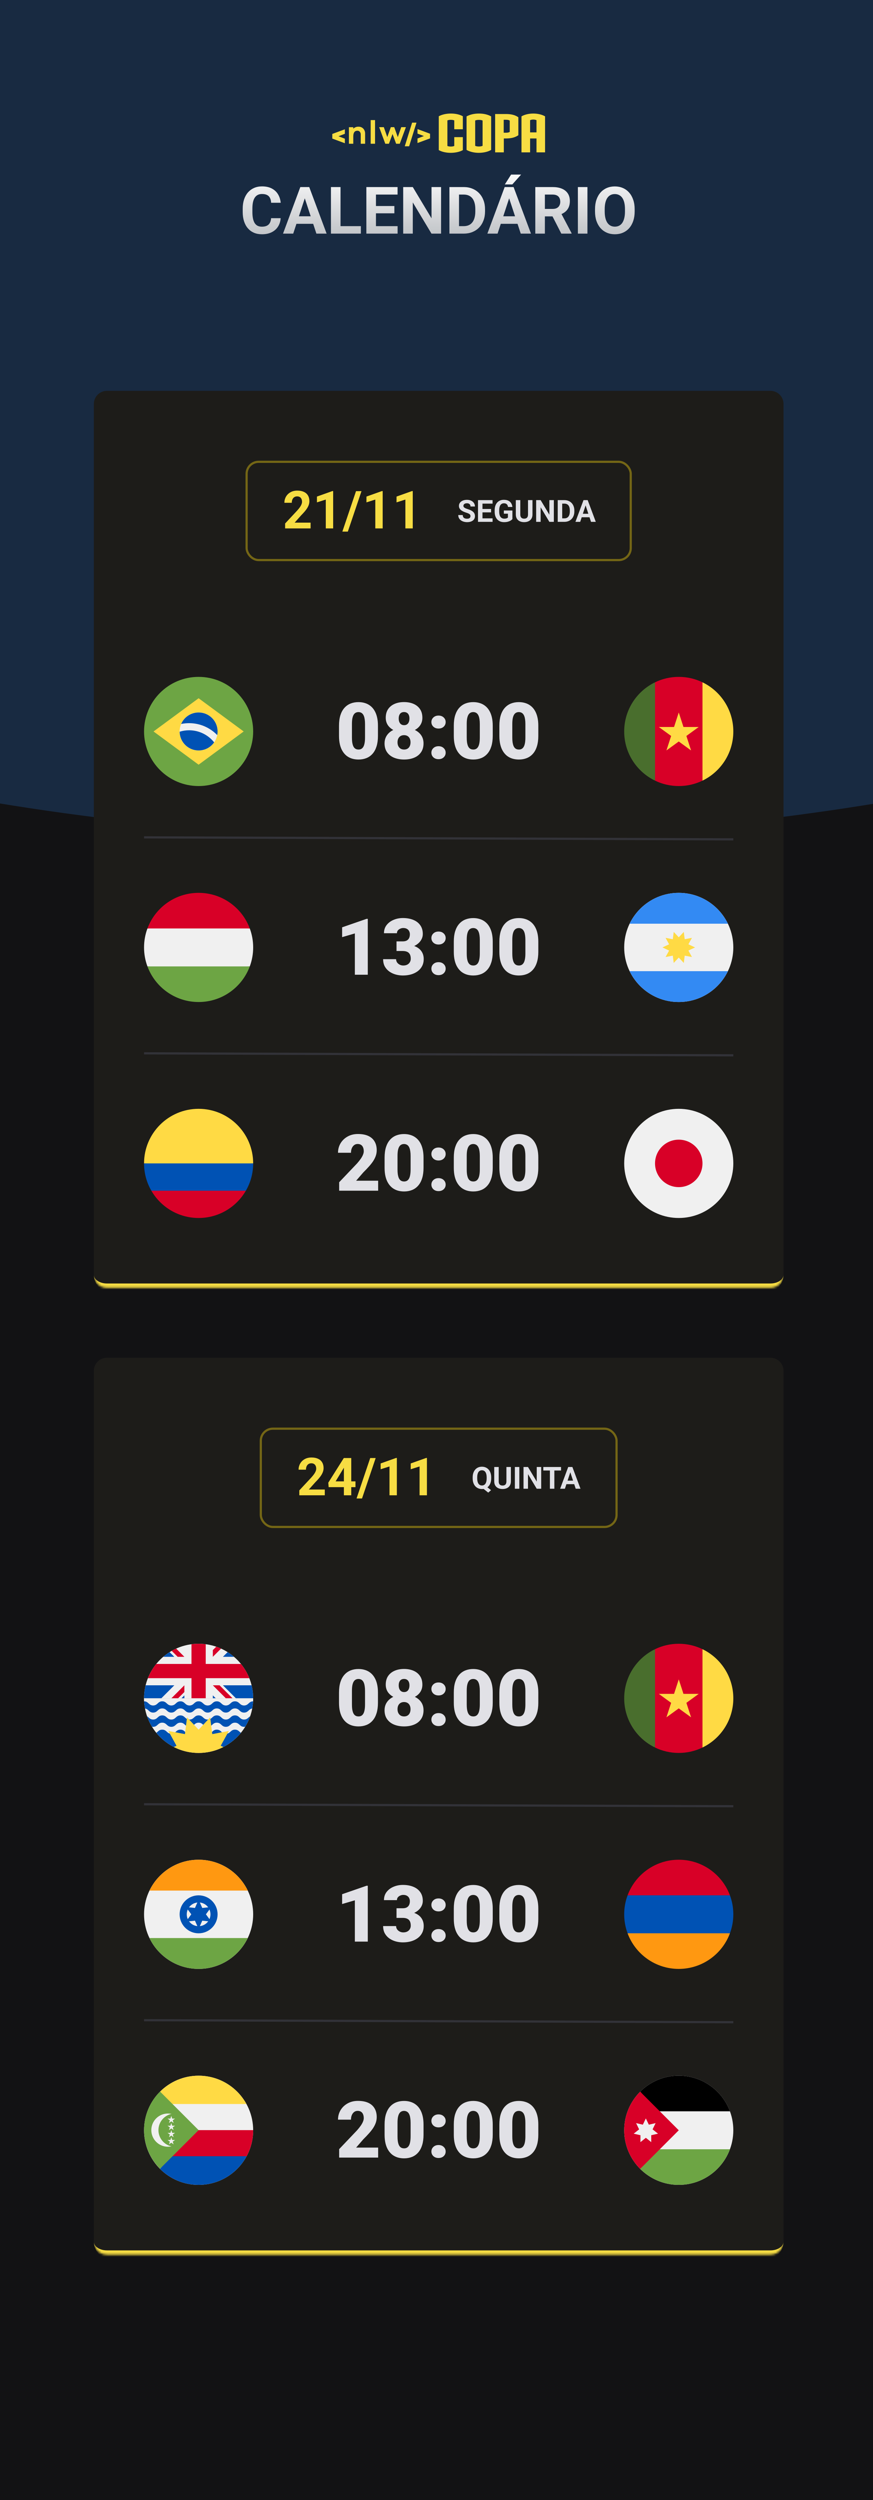 <svg width="400" height="1145" viewBox="0 0 400 1145" fill="none" xmlns="http://www.w3.org/2000/svg">
<g clip-path="url(#clip0_114_165)">
<rect width="400" height="1145" fill="#121214"/>
<g opacity="0.2" filter="url(#filter0_f_114_165)">
<ellipse cx="200.5" cy="34" rx="670.5" ry="350" fill="#338AF3"/>
</g>
<mask id="path-2-inside-1_114_165" fill="white">
<path d="M43 185C43 181.686 45.686 179 49 179H353C356.314 179 359 181.686 359 185V583.818C359 587.132 356.314 589.818 353 589.818H49C45.686 589.818 43 587.132 43 583.818V185Z"/>
</mask>
<path d="M43 185C43 181.686 45.686 179 49 179H353C356.314 179 359 181.686 359 185V583.818C359 587.132 356.314 589.818 353 589.818H49C45.686 589.818 43 587.132 43 583.818V185Z" fill="#1D1C19"/>
<path d="M142.312 239.363V242H130.641V239.75L136.16 233.832C136.715 233.215 137.152 232.672 137.473 232.203C137.793 231.727 138.023 231.301 138.164 230.926C138.312 230.543 138.387 230.18 138.387 229.836C138.387 229.32 138.301 228.879 138.129 228.512C137.957 228.137 137.703 227.848 137.367 227.645C137.039 227.441 136.633 227.34 136.148 227.34C135.633 227.34 135.188 227.465 134.812 227.715C134.445 227.965 134.164 228.312 133.969 228.758C133.781 229.203 133.688 229.707 133.688 230.27H130.301C130.301 229.254 130.543 228.324 131.027 227.48C131.512 226.629 132.195 225.953 133.078 225.453C133.961 224.945 135.008 224.691 136.219 224.691C137.414 224.691 138.422 224.887 139.242 225.277C140.07 225.66 140.695 226.215 141.117 226.941C141.547 227.66 141.762 228.52 141.762 229.52C141.762 230.082 141.672 230.633 141.492 231.172C141.312 231.703 141.055 232.234 140.719 232.766C140.391 233.289 139.992 233.82 139.523 234.359C139.055 234.898 138.535 235.457 137.965 236.035L135 239.363H142.312ZM152.648 224.902V242H149.273V228.793L145.219 230.082V227.422L152.285 224.902H152.648ZM165.633 224.938L159.375 243.465H156.867L163.125 224.938H165.633ZM175.336 224.902V242H171.961V228.793L167.906 230.082V227.422L174.973 224.902H175.336ZM189.117 224.902V242H185.742V228.793L181.688 230.082V227.422L188.754 224.902H189.117Z" fill="#F7DD43"/>
<path d="M215.57 236.396C215.57 236.218 215.543 236.058 215.488 235.917C215.438 235.771 215.342 235.639 215.201 235.521C215.06 235.397 214.862 235.277 214.606 235.158C214.351 235.04 214.021 234.917 213.615 234.789C213.164 234.643 212.736 234.479 212.33 234.297C211.929 234.115 211.574 233.903 211.264 233.661C210.958 233.415 210.717 233.13 210.539 232.807C210.366 232.483 210.279 232.107 210.279 231.679C210.279 231.264 210.37 230.888 210.553 230.551C210.735 230.209 210.99 229.917 211.318 229.676C211.646 229.43 212.034 229.241 212.48 229.108C212.932 228.976 213.426 228.91 213.964 228.91C214.698 228.91 215.338 229.042 215.885 229.307C216.432 229.571 216.855 229.933 217.156 230.394C217.462 230.854 217.614 231.38 217.614 231.973H215.577C215.577 231.681 215.516 231.426 215.393 231.207C215.274 230.984 215.092 230.808 214.846 230.681C214.604 230.553 214.299 230.489 213.93 230.489C213.574 230.489 213.278 230.544 213.041 230.653C212.804 230.758 212.626 230.902 212.508 231.084C212.389 231.262 212.33 231.462 212.33 231.686C212.33 231.854 212.371 232.007 212.453 232.144C212.54 232.28 212.667 232.408 212.836 232.526C213.005 232.645 213.212 232.757 213.458 232.861C213.704 232.966 213.989 233.069 214.312 233.169C214.855 233.333 215.331 233.518 215.741 233.723C216.156 233.928 216.502 234.158 216.78 234.413C217.058 234.668 217.268 234.958 217.409 235.281C217.55 235.605 217.621 235.972 217.621 236.382C217.621 236.815 217.537 237.202 217.368 237.544C217.2 237.886 216.956 238.175 216.637 238.412C216.318 238.649 215.937 238.829 215.495 238.952C215.053 239.075 214.559 239.137 214.012 239.137C213.52 239.137 213.034 239.073 212.556 238.945C212.077 238.813 211.642 238.615 211.25 238.351C210.863 238.086 210.553 237.749 210.32 237.339C210.088 236.929 209.972 236.443 209.972 235.883H212.029C212.029 236.193 212.077 236.455 212.173 236.669C212.269 236.883 212.403 237.056 212.576 237.188C212.754 237.321 212.964 237.416 213.205 237.476C213.451 237.535 213.72 237.564 214.012 237.564C214.367 237.564 214.659 237.514 214.887 237.414C215.119 237.314 215.29 237.175 215.399 236.997C215.513 236.819 215.57 236.619 215.57 236.396ZM225.694 237.4V239H220.396V237.4H225.694ZM221.066 229.047V239H219.016V229.047H221.066ZM225.004 233.101V234.659H220.396V233.101H225.004ZM225.688 229.047V230.653H220.396V229.047H225.688ZM234.779 233.798V237.742C234.624 237.929 234.385 238.132 234.062 238.351C233.738 238.565 233.321 238.749 232.811 238.904C232.3 239.059 231.683 239.137 230.958 239.137C230.315 239.137 229.73 239.032 229.201 238.822C228.673 238.608 228.217 238.296 227.834 237.886C227.456 237.476 227.164 236.974 226.959 236.382C226.754 235.785 226.651 235.104 226.651 234.338V233.716C226.651 232.95 226.749 232.269 226.945 231.672C227.146 231.075 227.431 230.571 227.8 230.161C228.169 229.751 228.609 229.439 229.119 229.225C229.63 229.01 230.197 228.903 230.821 228.903C231.687 228.903 232.398 229.045 232.954 229.327C233.51 229.605 233.934 229.993 234.226 230.489C234.522 230.981 234.704 231.547 234.772 232.185H232.783C232.733 231.847 232.637 231.553 232.496 231.303C232.355 231.052 232.152 230.856 231.888 230.715C231.628 230.574 231.291 230.503 230.876 230.503C230.534 230.503 230.229 230.574 229.96 230.715C229.696 230.852 229.472 231.054 229.29 231.323C229.108 231.592 228.969 231.925 228.873 232.321C228.777 232.718 228.729 233.178 228.729 233.702V234.338C228.729 234.857 228.78 235.318 228.88 235.719C228.98 236.115 229.128 236.45 229.324 236.724C229.525 236.993 229.771 237.195 230.062 237.332C230.354 237.469 230.694 237.537 231.081 237.537C231.405 237.537 231.674 237.51 231.888 237.455C232.106 237.4 232.282 237.334 232.414 237.257C232.551 237.175 232.656 237.097 232.729 237.024V235.261H230.855V233.798H234.779ZM241.93 229.047H243.974V235.623C243.974 236.389 243.81 237.034 243.481 237.558C243.158 238.082 242.709 238.476 242.135 238.74C241.565 239.005 240.909 239.137 240.166 239.137C239.423 239.137 238.762 239.005 238.184 238.74C237.609 238.476 237.158 238.082 236.83 237.558C236.507 237.034 236.345 236.389 236.345 235.623V229.047H238.396V235.623C238.396 236.07 238.466 236.434 238.607 236.717C238.749 236.999 238.951 237.207 239.216 237.339C239.485 237.471 239.801 237.537 240.166 237.537C240.54 237.537 240.856 237.471 241.116 237.339C241.381 237.207 241.581 236.999 241.718 236.717C241.859 236.434 241.93 236.07 241.93 235.623V229.047ZM253.763 229.047V239H251.712L247.713 232.328V239H245.662V229.047H247.713L251.719 235.726V229.047H253.763ZM258.603 239H256.436L256.449 237.4H258.603C259.14 237.4 259.594 237.28 259.963 237.038C260.332 236.792 260.61 236.434 260.797 235.965C260.988 235.495 261.084 234.928 261.084 234.263V233.777C261.084 233.267 261.029 232.818 260.92 232.431C260.815 232.043 260.658 231.717 260.448 231.453C260.239 231.189 259.981 230.991 259.676 230.858C259.37 230.722 259.02 230.653 258.623 230.653H256.395V229.047H258.623C259.288 229.047 259.897 229.161 260.448 229.389C261.004 229.612 261.485 229.933 261.891 230.353C262.296 230.772 262.608 231.273 262.827 231.856C263.05 232.435 263.162 233.08 263.162 233.791V234.263C263.162 234.969 263.05 235.614 262.827 236.197C262.608 236.781 262.296 237.282 261.891 237.701C261.49 238.116 261.009 238.437 260.448 238.665C259.892 238.888 259.277 239 258.603 239ZM257.598 229.047V239H255.547V229.047H257.598ZM268.549 230.749L265.842 239H263.661L267.359 229.047H268.747L268.549 230.749ZM270.798 239L268.084 230.749L267.865 229.047H269.267L272.985 239H270.798ZM270.675 235.295V236.901H265.418V235.295H270.675Z" fill="#E1E1E6"/>
<rect x="113" y="211.5" width="176" height="45" rx="5.5" stroke="#746615"/>
<g clip-path="url(#clip1_114_165)">
<path d="M91 360C104.807 360 116 348.807 116 335C116 321.193 104.807 310 91 310C77.193 310 66 321.193 66 335C66 348.807 77.193 360 91 360Z" fill="#6DA544"/>
<path d="M91 319.783L111.652 335L91 350.217L70.348 335L91 319.783Z" fill="#FFDA44"/>
<path d="M91 343.696C95.802 343.696 99.696 339.802 99.696 335C99.696 330.198 95.802 326.304 91 326.304C86.198 326.304 82.304 330.198 82.304 335C82.304 339.802 86.198 343.696 91 343.696Z" fill="#F0F0F0"/>
<path d="M86.652 334.457C85.14 334.457 83.681 334.687 82.307 335.113C82.368 339.863 86.236 343.696 91 343.696C93.946 343.696 96.548 342.229 98.121 339.988C95.43 336.619 91.289 334.457 86.652 334.457V334.457Z" fill="#0052B4"/>
<path d="M99.534 336.666C99.639 336.127 99.696 335.57 99.696 335C99.696 330.197 95.802 326.304 91 326.304C87.417 326.304 84.341 328.472 83.009 331.568C84.186 331.324 85.404 331.196 86.652 331.196C91.703 331.196 96.272 333.295 99.534 336.666V336.666Z" fill="#0052B4"/>
</g>
<path d="M173.174 332.365V337.041C173.174 338.881 172.957 340.48 172.523 341.84C172.102 343.199 171.492 344.324 170.695 345.215C169.91 346.105 168.973 346.768 167.883 347.201C166.793 347.635 165.592 347.852 164.279 347.852C163.225 347.852 162.24 347.717 161.326 347.447C160.412 347.166 159.586 346.744 158.848 346.182C158.121 345.607 157.494 344.893 156.967 344.037C156.439 343.182 156.035 342.174 155.754 341.014C155.473 339.842 155.332 338.518 155.332 337.041V332.365C155.332 330.514 155.543 328.914 155.965 327.566C156.398 326.207 157.014 325.082 157.811 324.191C158.607 323.301 159.551 322.639 160.641 322.205C161.73 321.771 162.932 321.555 164.244 321.555C165.299 321.555 166.277 321.695 167.18 321.977C168.094 322.246 168.92 322.668 169.658 323.242C170.396 323.805 171.023 324.514 171.539 325.369C172.066 326.225 172.471 327.238 172.752 328.41C173.033 329.57 173.174 330.889 173.174 332.365ZM167.25 337.762V331.609C167.25 330.789 167.203 330.074 167.109 329.465C167.027 328.855 166.898 328.34 166.723 327.918C166.559 327.496 166.354 327.156 166.107 326.898C165.861 326.629 165.58 326.436 165.264 326.318C164.959 326.189 164.619 326.125 164.244 326.125C163.775 326.125 163.354 326.225 162.979 326.424C162.615 326.611 162.305 326.916 162.047 327.338C161.789 327.76 161.59 328.322 161.449 329.025C161.32 329.729 161.256 330.59 161.256 331.609V337.762C161.256 338.594 161.297 339.32 161.379 339.941C161.473 340.551 161.602 341.072 161.766 341.506C161.941 341.928 162.152 342.273 162.398 342.543C162.645 342.801 162.926 342.988 163.242 343.105C163.559 343.223 163.904 343.281 164.279 343.281C164.736 343.281 165.146 343.188 165.51 343C165.873 342.812 166.184 342.508 166.441 342.086C166.711 341.652 166.91 341.084 167.039 340.381C167.18 339.666 167.25 338.793 167.25 337.762ZM194.057 340.451C194.057 342.08 193.67 343.445 192.896 344.547C192.135 345.648 191.08 346.475 189.732 347.025C188.396 347.576 186.873 347.852 185.162 347.852C183.463 347.852 181.934 347.576 180.574 347.025C179.227 346.475 178.16 345.648 177.375 344.547C176.59 343.445 176.197 342.08 176.197 340.451C176.197 339.338 176.42 338.342 176.865 337.463C177.322 336.572 177.955 335.816 178.764 335.195C179.572 334.574 180.516 334.1 181.594 333.771C182.684 333.443 183.861 333.279 185.127 333.279C186.838 333.279 188.367 333.572 189.715 334.158C191.062 334.732 192.123 335.553 192.896 336.619C193.67 337.686 194.057 338.963 194.057 340.451ZM188.098 339.977C188.098 339.273 187.975 338.682 187.729 338.201C187.482 337.709 187.137 337.334 186.691 337.076C186.246 336.818 185.725 336.689 185.127 336.689C184.541 336.689 184.02 336.818 183.562 337.076C183.117 337.334 182.766 337.709 182.508 338.201C182.262 338.682 182.139 339.273 182.139 339.977C182.139 340.656 182.268 341.248 182.525 341.752C182.783 342.244 183.135 342.625 183.58 342.895C184.037 343.152 184.564 343.281 185.162 343.281C185.76 343.281 186.275 343.152 186.709 342.895C187.154 342.625 187.494 342.244 187.729 341.752C187.975 341.248 188.098 340.656 188.098 339.977ZM193.529 328.744C193.529 330.08 193.172 331.252 192.457 332.26C191.754 333.256 190.77 334.035 189.504 334.598C188.25 335.148 186.803 335.424 185.162 335.424C183.533 335.424 182.08 335.148 180.803 334.598C179.537 334.035 178.541 333.256 177.814 332.26C177.1 331.252 176.742 330.08 176.742 328.744C176.742 327.174 177.1 325.855 177.814 324.789C178.541 323.723 179.537 322.914 180.803 322.363C182.068 321.812 183.51 321.537 185.127 321.537C186.768 321.537 188.221 321.812 189.486 322.363C190.752 322.914 191.742 323.723 192.457 324.789C193.172 325.855 193.529 327.174 193.529 328.744ZM187.605 329.061C187.605 328.451 187.512 327.93 187.324 327.496C187.137 327.051 186.861 326.711 186.498 326.477C186.135 326.23 185.678 326.107 185.127 326.107C184.6 326.107 184.154 326.225 183.791 326.459C183.428 326.693 183.152 327.033 182.965 327.479C182.777 327.912 182.684 328.439 182.684 329.061C182.684 329.67 182.777 330.203 182.965 330.66C183.152 331.117 183.428 331.475 183.791 331.732C184.166 331.99 184.623 332.119 185.162 332.119C185.713 332.119 186.164 331.99 186.516 331.732C186.879 331.475 187.148 331.117 187.324 330.66C187.512 330.203 187.605 329.67 187.605 329.061ZM197.66 344.723C197.66 343.879 197.965 343.176 198.574 342.613C199.184 342.039 199.969 341.752 200.93 341.752C201.902 341.752 202.688 342.039 203.285 342.613C203.895 343.176 204.199 343.879 204.199 344.723C204.199 345.566 203.895 346.275 203.285 346.85C202.688 347.412 201.902 347.693 200.93 347.693C199.969 347.693 199.184 347.412 198.574 346.85C197.965 346.275 197.66 345.566 197.66 344.723ZM197.66 330.695C197.66 329.852 197.965 329.148 198.574 328.586C199.184 328.012 199.969 327.725 200.93 327.725C201.902 327.725 202.688 328.012 203.285 328.586C203.895 329.148 204.199 329.852 204.199 330.695C204.199 331.539 203.895 332.248 203.285 332.822C202.688 333.385 201.902 333.666 200.93 333.666C199.969 333.666 199.184 333.385 198.574 332.822C197.965 332.248 197.66 331.539 197.66 330.695ZM225.768 332.365V337.041C225.768 338.881 225.551 340.48 225.117 341.84C224.695 343.199 224.086 344.324 223.289 345.215C222.504 346.105 221.566 346.768 220.477 347.201C219.387 347.635 218.186 347.852 216.873 347.852C215.818 347.852 214.834 347.717 213.92 347.447C213.006 347.166 212.18 346.744 211.441 346.182C210.715 345.607 210.088 344.893 209.561 344.037C209.033 343.182 208.629 342.174 208.348 341.014C208.066 339.842 207.926 338.518 207.926 337.041V332.365C207.926 330.514 208.137 328.914 208.559 327.566C208.992 326.207 209.607 325.082 210.404 324.191C211.201 323.301 212.145 322.639 213.234 322.205C214.324 321.771 215.525 321.555 216.838 321.555C217.893 321.555 218.871 321.695 219.773 321.977C220.688 322.246 221.514 322.668 222.252 323.242C222.99 323.805 223.617 324.514 224.133 325.369C224.66 326.225 225.064 327.238 225.346 328.41C225.627 329.57 225.768 330.889 225.768 332.365ZM219.844 337.762V331.609C219.844 330.789 219.797 330.074 219.703 329.465C219.621 328.855 219.492 328.34 219.316 327.918C219.152 327.496 218.947 327.156 218.701 326.898C218.455 326.629 218.174 326.436 217.857 326.318C217.553 326.189 217.213 326.125 216.838 326.125C216.369 326.125 215.947 326.225 215.572 326.424C215.209 326.611 214.898 326.916 214.641 327.338C214.383 327.76 214.184 328.322 214.043 329.025C213.914 329.729 213.85 330.59 213.85 331.609V337.762C213.85 338.594 213.891 339.32 213.973 339.941C214.066 340.551 214.195 341.072 214.359 341.506C214.535 341.928 214.746 342.273 214.992 342.543C215.238 342.801 215.52 342.988 215.836 343.105C216.152 343.223 216.498 343.281 216.873 343.281C217.33 343.281 217.74 343.188 218.104 343C218.467 342.812 218.777 342.508 219.035 342.086C219.305 341.652 219.504 341.084 219.633 340.381C219.773 339.666 219.844 338.793 219.844 337.762ZM246.65 332.365V337.041C246.65 338.881 246.434 340.48 246 341.84C245.578 343.199 244.969 344.324 244.172 345.215C243.387 346.105 242.449 346.768 241.359 347.201C240.27 347.635 239.068 347.852 237.756 347.852C236.701 347.852 235.717 347.717 234.803 347.447C233.889 347.166 233.062 346.744 232.324 346.182C231.598 345.607 230.971 344.893 230.443 344.037C229.916 343.182 229.512 342.174 229.23 341.014C228.949 339.842 228.809 338.518 228.809 337.041V332.365C228.809 330.514 229.02 328.914 229.441 327.566C229.875 326.207 230.49 325.082 231.287 324.191C232.084 323.301 233.027 322.639 234.117 322.205C235.207 321.771 236.408 321.555 237.721 321.555C238.775 321.555 239.754 321.695 240.656 321.977C241.57 322.246 242.396 322.668 243.135 323.242C243.873 323.805 244.5 324.514 245.016 325.369C245.543 326.225 245.947 327.238 246.229 328.41C246.51 329.57 246.65 330.889 246.65 332.365ZM240.727 337.762V331.609C240.727 330.789 240.68 330.074 240.586 329.465C240.504 328.855 240.375 328.34 240.199 327.918C240.035 327.496 239.83 327.156 239.584 326.898C239.338 326.629 239.057 326.436 238.74 326.318C238.436 326.189 238.096 326.125 237.721 326.125C237.252 326.125 236.83 326.225 236.455 326.424C236.092 326.611 235.781 326.916 235.523 327.338C235.266 327.76 235.066 328.322 234.926 329.025C234.797 329.729 234.732 330.59 234.732 331.609V337.762C234.732 338.594 234.773 339.32 234.855 339.941C234.949 340.551 235.078 341.072 235.242 341.506C235.418 341.928 235.629 342.273 235.875 342.543C236.121 342.801 236.402 342.988 236.719 343.105C237.035 343.223 237.381 343.281 237.756 343.281C238.213 343.281 238.623 343.188 238.986 343C239.35 342.812 239.66 342.508 239.918 342.086C240.188 341.652 240.387 341.084 240.516 340.381C240.656 339.666 240.727 338.793 240.727 337.762Z" fill="#E1E1E6"/>
<g clip-path="url(#clip2_114_165)">
<path d="M321.87 312.481C318.583 310.891 314.896 310 311 310C307.104 310 303.417 310.891 300.13 312.481L297.957 335L300.13 357.519C303.417 359.109 307.104 360 311 360C314.896 360 318.583 359.109 321.87 357.519L324.043 335L321.87 312.481Z" fill="#D80027"/>
<path d="M311 326.304L313.158 332.947H320.143L314.492 337.053L316.651 343.696L311 339.59L305.349 343.696L307.508 337.053L301.857 332.947H308.841L311 326.304Z" fill="#FFDA44"/>
<path d="M300.13 312.482C291.768 316.525 286 325.089 286 335C286 344.912 291.768 353.475 300.13 357.518V312.482Z" fill="#496E2D"/>
<path d="M321.87 312.482V357.518C330.232 353.475 336 344.911 336 335C336 325.089 330.232 316.525 321.87 312.482Z" fill="#FFDA44"/>
</g>
<line x1="66.002" y1="383.5" x2="336.001" y2="384.409" stroke="#323238"/>
<g clip-path="url(#clip3_114_165)">
<path d="M67.555 425.213C66.55 427.922 66 430.851 66 433.909C66 436.967 66.55 439.896 67.555 442.605L91 444.779L114.445 442.605C115.45 439.896 116 436.967 116 433.909C116 430.851 115.45 427.922 114.445 425.213L91 423.04L67.555 425.213Z" fill="#F0F0F0"/>
<path d="M91 408.909C80.251 408.909 71.087 415.693 67.555 425.213H114.445C110.913 415.693 101.749 408.909 91 408.909Z" fill="#D80027"/>
<path d="M91 458.909C101.749 458.909 110.913 452.125 114.445 442.605H67.555C71.087 452.125 80.251 458.909 91 458.909Z" fill="#6DA544"/>
</g>
<path d="M168.516 420.815V446.409H162.592V427.495L156.756 429.2V424.7L167.971 420.815H168.516ZM181.682 431.134H184.564C185.303 431.134 185.906 431.005 186.375 430.747C186.855 430.477 187.213 430.102 187.447 429.622C187.682 429.13 187.799 428.55 187.799 427.882C187.799 427.366 187.688 426.891 187.465 426.458C187.254 426.024 186.926 425.679 186.48 425.421C186.035 425.151 185.467 425.016 184.775 425.016C184.307 425.016 183.85 425.116 183.404 425.315C182.959 425.503 182.59 425.772 182.297 426.124C182.016 426.475 181.875 426.903 181.875 427.407H175.934C175.934 425.954 176.332 424.712 177.129 423.681C177.938 422.638 178.998 421.841 180.311 421.29C181.635 420.727 183.059 420.446 184.582 420.446C186.398 420.446 187.992 420.727 189.363 421.29C190.734 421.841 191.801 422.661 192.562 423.751C193.336 424.829 193.723 426.165 193.723 427.759C193.723 428.638 193.518 429.464 193.107 430.237C192.697 431.011 192.123 431.69 191.385 432.276C190.646 432.862 189.779 433.325 188.783 433.665C187.799 433.993 186.721 434.157 185.549 434.157H181.682V431.134ZM181.682 435.546V432.593H185.549C186.826 432.593 187.992 432.739 189.047 433.032C190.102 433.313 191.01 433.735 191.771 434.298C192.533 434.86 193.119 435.557 193.529 436.39C193.939 437.21 194.145 438.153 194.145 439.22C194.145 440.415 193.904 441.481 193.424 442.419C192.943 443.356 192.27 444.147 191.402 444.792C190.535 445.436 189.521 445.929 188.361 446.268C187.201 446.597 185.941 446.761 184.582 446.761C183.516 446.761 182.449 446.62 181.383 446.339C180.316 446.046 179.344 445.6 178.465 445.003C177.586 444.393 176.877 443.62 176.338 442.682C175.811 441.733 175.547 440.602 175.547 439.29H181.488C181.488 439.829 181.635 440.321 181.928 440.766C182.232 441.2 182.637 441.546 183.141 441.804C183.645 442.061 184.189 442.19 184.775 442.19C185.502 442.19 186.117 442.056 186.621 441.786C187.137 441.505 187.529 441.13 187.799 440.661C188.068 440.192 188.203 439.671 188.203 439.097C188.203 438.229 188.057 437.538 187.764 437.022C187.482 436.507 187.066 436.132 186.516 435.897C185.977 435.663 185.326 435.546 184.564 435.546H181.682ZM197.66 443.632C197.66 442.788 197.965 442.085 198.574 441.522C199.184 440.948 199.969 440.661 200.93 440.661C201.902 440.661 202.688 440.948 203.285 441.522C203.895 442.085 204.199 442.788 204.199 443.632C204.199 444.475 203.895 445.184 203.285 445.759C202.688 446.321 201.902 446.602 200.93 446.602C199.969 446.602 199.184 446.321 198.574 445.759C197.965 445.184 197.66 444.475 197.66 443.632ZM197.66 429.604C197.66 428.761 197.965 428.057 198.574 427.495C199.184 426.921 199.969 426.634 200.93 426.634C201.902 426.634 202.688 426.921 203.285 427.495C203.895 428.057 204.199 428.761 204.199 429.604C204.199 430.448 203.895 431.157 203.285 431.731C202.688 432.294 201.902 432.575 200.93 432.575C199.969 432.575 199.184 432.294 198.574 431.731C197.965 431.157 197.66 430.448 197.66 429.604ZM225.768 431.274V435.95C225.768 437.79 225.551 439.39 225.117 440.749C224.695 442.108 224.086 443.233 223.289 444.124C222.504 445.015 221.566 445.677 220.477 446.11C219.387 446.544 218.186 446.761 216.873 446.761C215.818 446.761 214.834 446.626 213.92 446.356C213.006 446.075 212.18 445.653 211.441 445.091C210.715 444.516 210.088 443.802 209.561 442.946C209.033 442.091 208.629 441.083 208.348 439.923C208.066 438.751 207.926 437.427 207.926 435.95V431.274C207.926 429.423 208.137 427.823 208.559 426.475C208.992 425.116 209.607 423.991 210.404 423.1C211.201 422.21 212.145 421.548 213.234 421.114C214.324 420.681 215.525 420.464 216.838 420.464C217.893 420.464 218.871 420.604 219.773 420.886C220.688 421.155 221.514 421.577 222.252 422.151C222.99 422.714 223.617 423.423 224.133 424.278C224.66 425.134 225.064 426.147 225.346 427.319C225.627 428.479 225.768 429.798 225.768 431.274ZM219.844 436.671V430.518C219.844 429.698 219.797 428.983 219.703 428.374C219.621 427.765 219.492 427.249 219.316 426.827C219.152 426.405 218.947 426.065 218.701 425.807C218.455 425.538 218.174 425.345 217.857 425.227C217.553 425.099 217.213 425.034 216.838 425.034C216.369 425.034 215.947 425.134 215.572 425.333C215.209 425.52 214.898 425.825 214.641 426.247C214.383 426.669 214.184 427.231 214.043 427.934C213.914 428.638 213.85 429.499 213.85 430.518V436.671C213.85 437.503 213.891 438.229 213.973 438.85C214.066 439.46 214.195 439.981 214.359 440.415C214.535 440.837 214.746 441.182 214.992 441.452C215.238 441.71 215.52 441.897 215.836 442.015C216.152 442.132 216.498 442.19 216.873 442.19C217.33 442.19 217.74 442.097 218.104 441.909C218.467 441.722 218.777 441.417 219.035 440.995C219.305 440.561 219.504 439.993 219.633 439.29C219.773 438.575 219.844 437.702 219.844 436.671ZM246.65 431.274V435.95C246.65 437.79 246.434 439.39 246 440.749C245.578 442.108 244.969 443.233 244.172 444.124C243.387 445.015 242.449 445.677 241.359 446.11C240.27 446.544 239.068 446.761 237.756 446.761C236.701 446.761 235.717 446.626 234.803 446.356C233.889 446.075 233.062 445.653 232.324 445.091C231.598 444.516 230.971 443.802 230.443 442.946C229.916 442.091 229.512 441.083 229.23 439.923C228.949 438.751 228.809 437.427 228.809 435.95V431.274C228.809 429.423 229.02 427.823 229.441 426.475C229.875 425.116 230.49 423.991 231.287 423.1C232.084 422.21 233.027 421.548 234.117 421.114C235.207 420.681 236.408 420.464 237.721 420.464C238.775 420.464 239.754 420.604 240.656 420.886C241.57 421.155 242.396 421.577 243.135 422.151C243.873 422.714 244.5 423.423 245.016 424.278C245.543 425.134 245.947 426.147 246.229 427.319C246.51 428.479 246.65 429.798 246.65 431.274ZM240.727 436.671V430.518C240.727 429.698 240.68 428.983 240.586 428.374C240.504 427.765 240.375 427.249 240.199 426.827C240.035 426.405 239.83 426.065 239.584 425.807C239.338 425.538 239.057 425.345 238.74 425.227C238.436 425.099 238.096 425.034 237.721 425.034C237.252 425.034 236.83 425.134 236.455 425.333C236.092 425.52 235.781 425.825 235.523 426.247C235.266 426.669 235.066 427.231 234.926 427.934C234.797 428.638 234.732 429.499 234.732 430.518V436.671C234.732 437.503 234.773 438.229 234.855 438.85C234.949 439.46 235.078 439.981 235.242 440.415C235.418 440.837 235.629 441.182 235.875 441.452C236.121 441.71 236.402 441.897 236.719 442.015C237.035 442.132 237.381 442.19 237.756 442.19C238.213 442.19 238.623 442.097 238.986 441.909C239.35 441.722 239.66 441.417 239.918 440.995C240.188 440.561 240.387 439.993 240.516 439.29C240.656 438.575 240.727 437.702 240.727 436.671Z" fill="#E1E1E6"/>
<g clip-path="url(#clip4_114_165)">
<path d="M311 458.909C324.807 458.909 336 447.716 336 433.909C336 420.102 324.807 408.909 311 408.909C297.193 408.909 286 420.102 286 433.909C286 447.716 297.193 458.909 311 458.909Z" fill="#F0F0F0"/>
<path d="M311 408.909C301.088 408.909 292.524 414.677 288.481 423.04H333.519C329.476 414.677 320.911 408.909 311 408.909Z" fill="#338AF3"/>
<path d="M311 458.909C320.911 458.909 329.476 453.141 333.519 444.779H288.481C292.524 453.141 301.088 458.909 311 458.909Z" fill="#338AF3"/>
<path d="M318.472 433.909L315.419 435.345L317.045 438.302L313.729 437.668L313.309 441.017L311 438.554L308.691 441.017L308.271 437.668L304.955 438.302L306.581 435.345L303.528 433.909L306.581 432.473L304.955 429.516L308.271 430.15L308.691 426.801L311 429.264L313.309 426.801L313.729 430.15L317.045 429.516L315.419 432.473L318.472 433.909Z" fill="#FFDA44"/>
</g>
<line x1="66.002" y1="482.409" x2="336.001" y2="483.318" stroke="#323238"/>
<g clip-path="url(#clip5_114_165)">
<path d="M66 532.818C66 519.011 77.193 507.818 91 507.818C104.807 507.818 116 519.011 116 532.818L91 534.992L66 532.818Z" fill="#FFDA44"/>
<path d="M69.345 545.318C73.668 552.79 81.747 557.818 91 557.818C100.253 557.818 108.332 552.79 112.655 545.318L91 543.688L69.345 545.318Z" fill="#D80027"/>
<path d="M112.655 545.318C114.782 541.641 116 537.372 116 532.818H66C66 537.372 67.218 541.641 69.345 545.318H112.655Z" fill="#0052B4"/>
</g>
<path d="M173.262 540.748V545.318H155.402V541.451L163.629 532.803C164.355 531.971 164.941 531.226 165.387 530.57C165.832 529.902 166.154 529.299 166.354 528.76C166.564 528.221 166.67 527.734 166.67 527.301C166.67 526.562 166.559 525.947 166.336 525.455C166.125 524.951 165.809 524.57 165.387 524.312C164.977 524.055 164.467 523.926 163.857 523.926C163.248 523.926 162.715 524.101 162.258 524.453C161.801 524.805 161.443 525.285 161.186 525.894C160.939 526.504 160.816 527.189 160.816 527.951H154.875C154.875 526.381 155.256 524.945 156.018 523.644C156.791 522.344 157.863 521.306 159.234 520.533C160.605 519.748 162.193 519.355 163.998 519.355C165.885 519.355 167.467 519.648 168.744 520.234C170.021 520.82 170.982 521.67 171.627 522.783C172.283 523.885 172.611 525.215 172.611 526.773C172.611 527.664 172.471 528.519 172.189 529.34C171.908 530.16 171.504 530.974 170.977 531.783C170.449 532.58 169.805 533.4 169.043 534.244C168.293 535.088 167.438 535.984 166.477 536.933L163.172 540.748H173.262ZM194.057 530.183V534.859C194.057 536.699 193.84 538.299 193.406 539.658C192.984 541.017 192.375 542.142 191.578 543.033C190.793 543.924 189.855 544.586 188.766 545.019C187.676 545.453 186.475 545.67 185.162 545.67C184.107 545.67 183.123 545.535 182.209 545.265C181.295 544.984 180.469 544.562 179.73 544C179.004 543.426 178.377 542.711 177.85 541.855C177.322 541 176.918 539.992 176.637 538.832C176.355 537.66 176.215 536.336 176.215 534.859V530.183C176.215 528.332 176.426 526.732 176.848 525.385C177.281 524.025 177.896 522.9 178.693 522.01C179.49 521.119 180.434 520.457 181.523 520.023C182.613 519.59 183.814 519.373 185.127 519.373C186.182 519.373 187.16 519.513 188.062 519.795C188.977 520.064 189.803 520.486 190.541 521.06C191.279 521.623 191.906 522.332 192.422 523.187C192.949 524.043 193.354 525.056 193.635 526.228C193.916 527.388 194.057 528.707 194.057 530.183ZM188.133 535.58V529.428C188.133 528.607 188.086 527.892 187.992 527.283C187.91 526.674 187.781 526.158 187.605 525.736C187.441 525.314 187.236 524.974 186.99 524.717C186.744 524.447 186.463 524.254 186.146 524.137C185.842 524.008 185.502 523.943 185.127 523.943C184.658 523.943 184.236 524.043 183.861 524.242C183.498 524.43 183.188 524.734 182.93 525.156C182.672 525.578 182.473 526.14 182.332 526.844C182.203 527.547 182.139 528.408 182.139 529.428V535.58C182.139 536.412 182.18 537.138 182.262 537.76C182.355 538.369 182.484 538.89 182.648 539.324C182.824 539.746 183.035 540.092 183.281 540.361C183.527 540.619 183.809 540.806 184.125 540.924C184.441 541.041 184.787 541.099 185.162 541.099C185.619 541.099 186.029 541.006 186.393 540.818C186.756 540.631 187.066 540.326 187.324 539.904C187.594 539.471 187.793 538.902 187.922 538.199C188.062 537.484 188.133 536.611 188.133 535.58ZM197.66 542.541C197.66 541.697 197.965 540.994 198.574 540.431C199.184 539.857 199.969 539.57 200.93 539.57C201.902 539.57 202.688 539.857 203.285 540.431C203.895 540.994 204.199 541.697 204.199 542.541C204.199 543.385 203.895 544.094 203.285 544.668C202.688 545.23 201.902 545.512 200.93 545.512C199.969 545.512 199.184 545.23 198.574 544.668C197.965 544.094 197.66 543.385 197.66 542.541ZM197.66 528.513C197.66 527.67 197.965 526.967 198.574 526.404C199.184 525.83 199.969 525.543 200.93 525.543C201.902 525.543 202.688 525.83 203.285 526.404C203.895 526.967 204.199 527.67 204.199 528.513C204.199 529.357 203.895 530.066 203.285 530.64C202.688 531.203 201.902 531.484 200.93 531.484C199.969 531.484 199.184 531.203 198.574 530.64C197.965 530.066 197.66 529.357 197.66 528.513ZM225.768 530.183V534.859C225.768 536.699 225.551 538.299 225.117 539.658C224.695 541.017 224.086 542.142 223.289 543.033C222.504 543.924 221.566 544.586 220.477 545.019C219.387 545.453 218.186 545.67 216.873 545.67C215.818 545.67 214.834 545.535 213.92 545.265C213.006 544.984 212.18 544.562 211.441 544C210.715 543.426 210.088 542.711 209.561 541.855C209.033 541 208.629 539.992 208.348 538.832C208.066 537.66 207.926 536.336 207.926 534.859V530.183C207.926 528.332 208.137 526.732 208.559 525.385C208.992 524.025 209.607 522.9 210.404 522.01C211.201 521.119 212.145 520.457 213.234 520.023C214.324 519.59 215.525 519.373 216.838 519.373C217.893 519.373 218.871 519.513 219.773 519.795C220.688 520.064 221.514 520.486 222.252 521.06C222.99 521.623 223.617 522.332 224.133 523.187C224.66 524.043 225.064 525.056 225.346 526.228C225.627 527.388 225.768 528.707 225.768 530.183ZM219.844 535.58V529.428C219.844 528.607 219.797 527.892 219.703 527.283C219.621 526.674 219.492 526.158 219.316 525.736C219.152 525.314 218.947 524.974 218.701 524.717C218.455 524.447 218.174 524.254 217.857 524.137C217.553 524.008 217.213 523.943 216.838 523.943C216.369 523.943 215.947 524.043 215.572 524.242C215.209 524.43 214.898 524.734 214.641 525.156C214.383 525.578 214.184 526.14 214.043 526.844C213.914 527.547 213.85 528.408 213.85 529.428V535.58C213.85 536.412 213.891 537.138 213.973 537.76C214.066 538.369 214.195 538.89 214.359 539.324C214.535 539.746 214.746 540.092 214.992 540.361C215.238 540.619 215.52 540.806 215.836 540.924C216.152 541.041 216.498 541.099 216.873 541.099C217.33 541.099 217.74 541.006 218.104 540.818C218.467 540.631 218.777 540.326 219.035 539.904C219.305 539.471 219.504 538.902 219.633 538.199C219.773 537.484 219.844 536.611 219.844 535.58ZM246.65 530.183V534.859C246.65 536.699 246.434 538.299 246 539.658C245.578 541.017 244.969 542.142 244.172 543.033C243.387 543.924 242.449 544.586 241.359 545.019C240.27 545.453 239.068 545.67 237.756 545.67C236.701 545.67 235.717 545.535 234.803 545.265C233.889 544.984 233.062 544.562 232.324 544C231.598 543.426 230.971 542.711 230.443 541.855C229.916 541 229.512 539.992 229.23 538.832C228.949 537.66 228.809 536.336 228.809 534.859V530.183C228.809 528.332 229.02 526.732 229.441 525.385C229.875 524.025 230.49 522.9 231.287 522.01C232.084 521.119 233.027 520.457 234.117 520.023C235.207 519.59 236.408 519.373 237.721 519.373C238.775 519.373 239.754 519.513 240.656 519.795C241.57 520.064 242.396 520.486 243.135 521.06C243.873 521.623 244.5 522.332 245.016 523.187C245.543 524.043 245.947 525.056 246.229 526.228C246.51 527.388 246.65 528.707 246.65 530.183ZM240.727 535.58V529.428C240.727 528.607 240.68 527.892 240.586 527.283C240.504 526.674 240.375 526.158 240.199 525.736C240.035 525.314 239.83 524.974 239.584 524.717C239.338 524.447 239.057 524.254 238.74 524.137C238.436 524.008 238.096 523.943 237.721 523.943C237.252 523.943 236.83 524.043 236.455 524.242C236.092 524.43 235.781 524.734 235.523 525.156C235.266 525.578 235.066 526.14 234.926 526.844C234.797 527.547 234.732 528.408 234.732 529.428V535.58C234.732 536.412 234.773 537.138 234.855 537.76C234.949 538.369 235.078 538.89 235.242 539.324C235.418 539.746 235.629 540.092 235.875 540.361C236.121 540.619 236.402 540.806 236.719 540.924C237.035 541.041 237.381 541.099 237.756 541.099C238.213 541.099 238.623 541.006 238.986 540.818C239.35 540.631 239.66 540.326 239.918 539.904C240.188 539.471 240.387 538.902 240.516 538.199C240.656 537.484 240.727 536.611 240.727 535.58Z" fill="#E1E1E6"/>
<g clip-path="url(#clip6_114_165)">
<path d="M311 557.818C324.807 557.818 336 546.625 336 532.818C336 519.011 324.807 507.818 311 507.818C297.193 507.818 286 519.011 286 532.818C286 546.625 297.193 557.818 311 557.818Z" fill="#F0F0F0"/>
<path d="M311 543.688C317.003 543.688 321.87 538.821 321.87 532.818C321.87 526.815 317.003 521.949 311 521.949C304.997 521.949 300.13 526.815 300.13 532.818C300.13 538.821 304.997 543.688 311 543.688Z" fill="#D80027"/>
</g>
<path d="M43 179H359H43ZM359 583.818C359 588.236 355.418 591.818 351 591.818H51C46.582 591.818 43 588.236 43 583.818C43 586.027 45.686 587.818 49 587.818H353C356.314 587.818 359 586.027 359 583.818ZM43 589.818V179V589.818ZM359 179V589.818V179Z" fill="#F7DD43" mask="url(#path-2-inside-1_114_165)"/>
<mask id="path-33-inside-2_114_165" fill="white">
<path d="M43 627.818C43 624.504 45.686 621.818 49 621.818H353C356.314 621.818 359 624.504 359 627.818V1026.64C359 1029.95 356.314 1032.64 353 1032.64H49C45.686 1032.64 43 1029.95 43 1026.64V627.818Z"/>
</mask>
<path d="M43 627.818C43 624.504 45.686 621.818 49 621.818H353C356.314 621.818 359 624.504 359 627.818V1026.64C359 1029.95 356.314 1032.64 353 1032.64H49C45.686 1032.64 43 1029.95 43 1026.64V627.818Z" fill="#1D1C19"/>
<path d="M148.812 682.181V684.818H137.141V682.568L142.66 676.65C143.215 676.033 143.652 675.49 143.973 675.021C144.293 674.545 144.523 674.119 144.664 673.744C144.812 673.361 144.887 672.998 144.887 672.654C144.887 672.138 144.801 671.697 144.629 671.33C144.457 670.955 144.203 670.666 143.867 670.463C143.539 670.26 143.133 670.158 142.648 670.158C142.133 670.158 141.688 670.283 141.312 670.533C140.945 670.783 140.664 671.131 140.469 671.576C140.281 672.021 140.188 672.525 140.188 673.088H136.801C136.801 672.072 137.043 671.142 137.527 670.299C138.012 669.447 138.695 668.771 139.578 668.271C140.461 667.763 141.508 667.51 142.719 667.51C143.914 667.51 144.922 667.705 145.742 668.096C146.57 668.478 147.195 669.033 147.617 669.76C148.047 670.478 148.262 671.338 148.262 672.338C148.262 672.9 148.172 673.451 147.992 673.99C147.812 674.521 147.555 675.053 147.219 675.584C146.891 676.107 146.492 676.638 146.023 677.178C145.555 677.717 145.035 678.275 144.465 678.853L141.5 682.181H148.812ZM162.875 678.443V681.092H150.582L150.418 679.041L157.531 667.756H160.215L157.309 672.619L153.77 678.443H162.875ZM160.941 667.756V684.818H157.566V667.756H160.941ZM172.133 667.756L165.875 686.283H163.367L169.625 667.756H172.133ZM181.836 667.721V684.818H178.461V671.611L174.406 672.9V670.24L181.473 667.721H181.836ZM195.617 667.721V684.818H192.242V671.611L188.188 672.9V670.24L195.254 667.721H195.617Z" fill="#F7DD43"/>
<path d="M222.296 680.342L224.989 682.474L223.697 683.596L221.045 681.463L222.296 680.342ZM225.058 676.609V677.081C225.058 677.837 224.955 678.516 224.75 679.118C224.549 679.72 224.26 680.232 223.882 680.656C223.504 681.075 223.057 681.397 222.542 681.62C222.027 681.843 221.455 681.955 220.826 681.955C220.202 681.955 219.63 681.843 219.11 681.62C218.591 681.397 218.142 681.075 217.764 680.656C217.385 680.232 217.091 679.72 216.882 679.118C216.677 678.516 216.574 677.837 216.574 677.081V676.609C216.574 675.848 216.677 675.169 216.882 674.572C217.091 673.971 217.383 673.458 217.757 673.034C218.131 672.61 218.577 672.287 219.097 672.063C219.616 671.84 220.188 671.728 220.812 671.728C221.441 671.728 222.013 671.84 222.528 672.063C223.048 672.287 223.497 672.61 223.875 673.034C224.253 673.458 224.545 673.971 224.75 674.572C224.955 675.169 225.058 675.848 225.058 676.609ZM222.986 677.081V676.596C222.986 676.067 222.936 675.602 222.836 675.201C222.74 674.8 222.599 674.463 222.412 674.189C222.23 673.916 222.004 673.711 221.735 673.574C221.466 673.433 221.159 673.362 220.812 673.362C220.466 673.362 220.159 673.433 219.89 673.574C219.621 673.711 219.395 673.916 219.213 674.189C219.031 674.463 218.892 674.8 218.796 675.201C218.7 675.602 218.652 676.067 218.652 676.596V677.081C218.652 677.605 218.7 678.07 218.796 678.475C218.892 678.876 219.031 679.216 219.213 679.494C219.4 679.767 219.628 679.975 219.896 680.116C220.17 680.257 220.48 680.328 220.826 680.328C221.173 680.328 221.478 680.257 221.742 680.116C222.011 679.975 222.237 679.767 222.419 679.494C222.606 679.216 222.747 678.876 222.843 678.475C222.938 678.07 222.986 677.605 222.986 677.081ZM232.037 671.865H234.081V678.441C234.081 679.207 233.917 679.852 233.589 680.376C233.265 680.9 232.816 681.294 232.242 681.558C231.673 681.823 231.016 681.955 230.273 681.955C229.531 681.955 228.87 681.823 228.291 681.558C227.717 681.294 227.266 680.9 226.938 680.376C226.614 679.852 226.452 679.207 226.452 678.441V671.865H228.503V678.441C228.503 678.888 228.574 679.252 228.715 679.535C228.856 679.818 229.059 680.025 229.323 680.157C229.592 680.289 229.909 680.355 230.273 680.355C230.647 680.355 230.964 680.289 231.224 680.157C231.488 680.025 231.688 679.818 231.825 679.535C231.966 679.252 232.037 678.888 232.037 678.441V671.865ZM237.95 671.865V681.818H235.906V671.865H237.95ZM247.972 671.865V681.818H245.921L241.922 675.146V681.818H239.871V671.865H241.922L245.928 678.544V671.865H247.972ZM254.001 671.865V681.818H251.957V671.865H254.001ZM257.063 671.865V673.471H248.942V671.865H257.063ZM261.541 673.567L258.834 681.818H256.653L260.352 671.865H261.739L261.541 673.567ZM263.79 681.818L261.076 673.567L260.857 671.865H262.259L265.978 681.818H263.79ZM263.667 678.113V679.72H258.41V678.113H263.667Z" fill="#E1E1E6"/>
<rect x="119.5" y="654.318" width="163" height="45" rx="5.5" stroke="#746615"/>
<g clip-path="url(#clip7_114_165)">
<path d="M66 777.818C66 764.011 77.193 752.818 91 752.818C104.807 752.818 116 764.011 116 777.818H66Z" fill="#F0F0F0"/>
<path d="M84.478 776.451L83.112 777.818H84.478V776.451Z" fill="#0052B4"/>
<path d="M97.522 776.452V777.818H98.888L97.522 776.452Z" fill="#0052B4"/>
<path d="M66.721 771.84C66.251 773.756 66 775.757 66 777.818H73.888L79.867 771.84H66.721Z" fill="#0052B4"/>
<path d="M102.133 771.84L108.111 777.818H116C116 775.757 115.749 773.756 115.279 771.84H102.133Z" fill="#0052B4"/>
<path d="M100.596 771.84H97.522L103.5 777.818H106.574L100.596 771.84Z" fill="#D80027"/>
<path d="M84.478 774.914V771.84H84.478L78.5 777.818H81.574L84.478 774.914Z" fill="#D80027"/>
<path d="M77.711 756.641C76.681 757.289 75.701 758.01 74.779 758.796H79.867L77.711 756.641Z" fill="#0052B4"/>
<path d="M107.221 758.796C106.299 758.009 105.319 757.289 104.289 756.641L102.133 758.796H107.221Z" fill="#0052B4"/>
<path d="M94.261 768.579H114.236C113.291 766.204 111.992 764.009 110.405 762.057H94.261H94.261V753.03C93.194 752.891 92.105 752.818 91 752.818C89.895 752.818 88.806 752.891 87.739 753.03V762.057V762.057H71.595C70.008 764.009 68.709 766.204 67.764 768.579H87.739H87.739V777.818H94.261V768.579V768.579Z" fill="#D80027"/>
<path d="M84.478 758.796V758.796L80.709 755.027C80.013 755.342 79.334 755.69 78.673 756.065L81.404 758.796H84.478Z" fill="#D80027"/>
<path d="M97.522 758.796L101.291 755.027C100.574 754.703 99.839 754.413 99.088 754.156L97.522 755.722V758.796Z" fill="#D80027"/>
<path d="M116 777.818C116 791.625 104.807 802.818 91 802.818C77.193 802.818 66 791.625 66 777.818H116Z" fill="#F0F0F0"/>
<path d="M111.833 781.007C109.75 781.007 109.75 779.102 107.666 779.102C105.583 779.102 105.583 781.007 103.5 781.007C101.417 781.007 101.417 779.102 99.333 779.102C97.25 779.102 97.25 781.007 95.167 781.007C93.083 781.007 93.083 779.102 91 779.102C88.916 779.102 88.916 781.007 86.833 781.007C84.75 781.007 84.75 779.102 82.667 779.102C80.583 779.102 80.583 781.007 78.5 781.007C76.416 781.007 76.416 779.102 74.333 779.102C72.25 779.102 72.25 781.007 70.166 781.007C68.094 781.007 68.082 779.123 66.032 779.103C66.09 780.246 66.227 781.369 66.433 782.467C68.094 782.711 68.239 784.34 70.167 784.34C72.25 784.34 72.25 782.435 74.333 782.435C76.416 782.435 76.416 784.34 78.5 784.34C80.583 784.34 80.583 782.435 82.667 782.435C84.75 782.435 84.75 784.34 86.833 784.34C88.916 784.34 88.916 782.435 91 782.435C93.083 782.435 93.083 784.34 95.167 784.34C97.25 784.34 97.25 782.435 99.333 782.435C101.417 782.435 101.417 784.34 103.5 784.34C105.583 784.34 105.583 782.435 107.666 782.435C109.75 782.435 109.75 784.34 111.833 784.34C113.761 784.34 113.906 782.711 115.567 782.467C115.773 781.369 115.91 780.246 115.968 779.103C113.917 779.123 113.905 781.007 111.833 781.007Z" fill="#0052B4"/>
<path d="M107.666 785.623C105.583 785.623 105.583 787.528 103.5 787.528C101.417 787.528 101.417 785.623 99.333 785.623C97.25 785.623 97.25 787.528 95.167 787.528C93.083 787.528 93.083 785.623 91 785.623C88.916 785.623 88.916 787.528 86.833 787.528C84.75 787.528 84.75 785.623 82.667 785.623C80.583 785.623 80.583 787.528 78.5 787.528C76.416 787.528 76.416 785.623 74.333 785.623C72.25 785.623 72.25 787.528 70.166 787.528C68.678 787.528 68.253 786.556 67.371 786.001C67.958 787.696 68.721 789.308 69.641 790.816C69.8 790.845 69.975 790.862 70.166 790.862C72.25 790.862 72.25 788.957 74.333 788.957C76.416 788.957 76.416 790.862 78.5 790.862C80.583 790.862 80.583 788.957 82.667 788.957C84.75 788.957 84.75 790.862 86.833 790.862C88.916 790.862 88.916 788.957 91 788.957C93.083 788.957 93.083 790.862 95.167 790.862C97.25 790.862 97.25 788.957 99.333 788.957C101.417 788.957 101.417 790.862 103.5 790.862C105.583 790.862 105.583 788.957 107.666 788.957C109.75 788.957 109.75 790.862 111.833 790.862C112.025 790.862 112.199 790.845 112.359 790.816C113.278 789.308 114.042 787.696 114.629 786.001C113.747 786.556 113.322 787.528 111.833 787.528C109.75 787.528 109.75 785.623 107.666 785.623Z" fill="#0052B4"/>
<path d="M115.987 777.033C115.989 777.102 115.991 777.172 115.993 777.241C115.991 777.172 115.989 777.102 115.987 777.033Z" fill="#F0F0F0"/>
<path d="M66.007 777.241C66.009 777.172 66.011 777.102 66.013 777.033C66.011 777.102 66.009 777.172 66.007 777.241Z" fill="#F0F0F0"/>
<path d="M66 777.818C66 777.625 66.003 777.433 66.007 777.241C66.003 777.433 66 777.625 66 777.818Z" fill="#F0F0F0"/>
<path d="M66 777.818C66 778.273 66.013 778.726 66.037 779.175C68.082 779.198 68.096 781.079 70.167 781.079C72.25 781.079 72.25 779.174 74.333 779.174C76.416 779.174 76.416 781.079 78.5 781.079C80.583 781.079 80.583 779.174 82.667 779.174C84.75 779.174 84.75 781.079 86.833 781.079C88.916 781.079 88.916 779.174 91 779.174C93.083 779.174 93.083 781.079 95.167 781.079C97.25 781.079 97.25 779.174 99.333 779.174C101.417 779.174 101.417 781.079 103.5 781.079C105.583 781.079 105.583 779.174 107.666 779.174C109.75 779.174 109.75 781.079 111.833 781.079C113.904 781.079 113.917 779.198 115.963 779.175C115.987 778.726 116 778.273 116 777.818H66Z" fill="#F0F0F0"/>
<path d="M115.993 777.241C115.997 777.433 116 777.625 116 777.818C116 777.625 115.997 777.433 115.993 777.241Z" fill="#F0F0F0"/>
<path d="M107.666 792.145C105.583 792.145 105.583 794.05 103.5 794.05C101.417 794.05 101.417 792.145 99.333 792.145C97.25 792.145 97.25 794.05 95.167 794.05C93.083 794.05 93.083 792.145 91 792.145C88.916 792.145 88.916 794.05 86.833 794.05C84.75 794.05 84.75 792.145 82.667 792.145C80.583 792.145 80.583 794.05 78.5 794.05C76.416 794.05 76.416 792.145 74.333 792.145C72.894 792.145 72.449 793.054 71.624 793.616C73.811 796.294 76.542 798.509 79.648 800.096L91 799.524L102.352 800.096C105.457 798.509 108.189 796.294 110.375 793.616C109.551 793.054 109.105 792.145 107.666 792.145Z" fill="#0052B4"/>
<path d="M104.866 792.741L97.261 794.196L96.297 786.514L91 792.164L85.703 786.514L84.739 794.196L77.135 792.741L80.864 799.524L79.646 800.096C83.053 801.837 86.912 802.818 91 802.818C95.088 802.818 98.947 801.837 102.354 800.097L101.136 799.524L104.866 792.741Z" fill="#FFDA44"/>
</g>
<path d="M173.174 775.183V779.859C173.174 781.699 172.957 783.299 172.523 784.658C172.102 786.017 171.492 787.142 170.695 788.033C169.91 788.924 168.973 789.586 167.883 790.019C166.793 790.453 165.592 790.67 164.279 790.67C163.225 790.67 162.24 790.535 161.326 790.265C160.412 789.984 159.586 789.562 158.848 789C158.121 788.426 157.494 787.711 156.967 786.855C156.439 786 156.035 784.992 155.754 783.832C155.473 782.66 155.332 781.336 155.332 779.859V775.183C155.332 773.332 155.543 771.732 155.965 770.385C156.398 769.025 157.014 767.9 157.811 767.01C158.607 766.119 159.551 765.457 160.641 765.023C161.73 764.59 162.932 764.373 164.244 764.373C165.299 764.373 166.277 764.513 167.18 764.795C168.094 765.064 168.92 765.486 169.658 766.06C170.396 766.623 171.023 767.332 171.539 768.187C172.066 769.043 172.471 770.056 172.752 771.228C173.033 772.388 173.174 773.707 173.174 775.183ZM167.25 780.58V774.427C167.25 773.607 167.203 772.892 167.109 772.283C167.027 771.674 166.898 771.158 166.723 770.736C166.559 770.314 166.354 769.974 166.107 769.717C165.861 769.447 165.58 769.254 165.264 769.136C164.959 769.008 164.619 768.943 164.244 768.943C163.775 768.943 163.354 769.043 162.979 769.242C162.615 769.429 162.305 769.734 162.047 770.156C161.789 770.578 161.59 771.14 161.449 771.844C161.32 772.547 161.256 773.408 161.256 774.427V780.58C161.256 781.412 161.297 782.138 161.379 782.76C161.473 783.369 161.602 783.89 161.766 784.324C161.941 784.746 162.152 785.092 162.398 785.361C162.645 785.619 162.926 785.806 163.242 785.924C163.559 786.041 163.904 786.099 164.279 786.099C164.736 786.099 165.146 786.006 165.51 785.818C165.873 785.631 166.184 785.326 166.441 784.904C166.711 784.47 166.91 783.902 167.039 783.199C167.18 782.484 167.25 781.611 167.25 780.58ZM194.057 783.269C194.057 784.898 193.67 786.263 192.896 787.365C192.135 788.467 191.08 789.293 189.732 789.844C188.396 790.394 186.873 790.67 185.162 790.67C183.463 790.67 181.934 790.394 180.574 789.844C179.227 789.293 178.16 788.467 177.375 787.365C176.59 786.263 176.197 784.898 176.197 783.269C176.197 782.156 176.42 781.16 176.865 780.281C177.322 779.39 177.955 778.635 178.764 778.013C179.572 777.392 180.516 776.918 181.594 776.59C182.684 776.261 183.861 776.097 185.127 776.097C186.838 776.097 188.367 776.39 189.715 776.976C191.062 777.551 192.123 778.371 192.896 779.437C193.67 780.504 194.057 781.781 194.057 783.269ZM188.098 782.795C188.098 782.092 187.975 781.5 187.729 781.019C187.482 780.527 187.137 780.152 186.691 779.894C186.246 779.636 185.725 779.508 185.127 779.508C184.541 779.508 184.02 779.636 183.562 779.894C183.117 780.152 182.766 780.527 182.508 781.019C182.262 781.5 182.139 782.092 182.139 782.795C182.139 783.474 182.268 784.066 182.525 784.57C182.783 785.062 183.135 785.443 183.58 785.713C184.037 785.97 184.564 786.099 185.162 786.099C185.76 786.099 186.275 785.97 186.709 785.713C187.154 785.443 187.494 785.062 187.729 784.57C187.975 784.066 188.098 783.474 188.098 782.795ZM193.529 771.562C193.529 772.898 193.172 774.07 192.457 775.078C191.754 776.074 190.77 776.853 189.504 777.416C188.25 777.967 186.803 778.242 185.162 778.242C183.533 778.242 182.08 777.967 180.803 777.416C179.537 776.853 178.541 776.074 177.814 775.078C177.1 774.07 176.742 772.898 176.742 771.562C176.742 769.992 177.1 768.674 177.814 767.607C178.541 766.541 179.537 765.732 180.803 765.181C182.068 764.631 183.51 764.355 185.127 764.355C186.768 764.355 188.221 764.631 189.486 765.181C190.752 765.732 191.742 766.541 192.457 767.607C193.172 768.674 193.529 769.992 193.529 771.562ZM187.605 771.879C187.605 771.269 187.512 770.748 187.324 770.314C187.137 769.869 186.861 769.529 186.498 769.295C186.135 769.049 185.678 768.926 185.127 768.926C184.6 768.926 184.154 769.043 183.791 769.277C183.428 769.511 183.152 769.851 182.965 770.297C182.777 770.73 182.684 771.258 182.684 771.879C182.684 772.488 182.777 773.021 182.965 773.478C183.152 773.935 183.428 774.293 183.791 774.551C184.166 774.808 184.623 774.937 185.162 774.937C185.713 774.937 186.164 774.808 186.516 774.551C186.879 774.293 187.148 773.935 187.324 773.478C187.512 773.021 187.605 772.488 187.605 771.879ZM197.66 787.541C197.66 786.697 197.965 785.994 198.574 785.431C199.184 784.857 199.969 784.57 200.93 784.57C201.902 784.57 202.688 784.857 203.285 785.431C203.895 785.994 204.199 786.697 204.199 787.541C204.199 788.385 203.895 789.094 203.285 789.668C202.688 790.23 201.902 790.511 200.93 790.511C199.969 790.511 199.184 790.23 198.574 789.668C197.965 789.094 197.66 788.385 197.66 787.541ZM197.66 773.513C197.66 772.67 197.965 771.967 198.574 771.404C199.184 770.83 199.969 770.543 200.93 770.543C201.902 770.543 202.688 770.83 203.285 771.404C203.895 771.967 204.199 772.67 204.199 773.513C204.199 774.357 203.895 775.066 203.285 775.64C202.688 776.203 201.902 776.484 200.93 776.484C199.969 776.484 199.184 776.203 198.574 775.64C197.965 775.066 197.66 774.357 197.66 773.513ZM225.768 775.183V779.859C225.768 781.699 225.551 783.299 225.117 784.658C224.695 786.017 224.086 787.142 223.289 788.033C222.504 788.924 221.566 789.586 220.477 790.019C219.387 790.453 218.186 790.67 216.873 790.67C215.818 790.67 214.834 790.535 213.92 790.265C213.006 789.984 212.18 789.562 211.441 789C210.715 788.426 210.088 787.711 209.561 786.855C209.033 786 208.629 784.992 208.348 783.832C208.066 782.66 207.926 781.336 207.926 779.859V775.183C207.926 773.332 208.137 771.732 208.559 770.385C208.992 769.025 209.607 767.9 210.404 767.01C211.201 766.119 212.145 765.457 213.234 765.023C214.324 764.59 215.525 764.373 216.838 764.373C217.893 764.373 218.871 764.513 219.773 764.795C220.688 765.064 221.514 765.486 222.252 766.06C222.99 766.623 223.617 767.332 224.133 768.187C224.66 769.043 225.064 770.056 225.346 771.228C225.627 772.388 225.768 773.707 225.768 775.183ZM219.844 780.58V774.427C219.844 773.607 219.797 772.892 219.703 772.283C219.621 771.674 219.492 771.158 219.316 770.736C219.152 770.314 218.947 769.974 218.701 769.717C218.455 769.447 218.174 769.254 217.857 769.136C217.553 769.008 217.213 768.943 216.838 768.943C216.369 768.943 215.947 769.043 215.572 769.242C215.209 769.429 214.898 769.734 214.641 770.156C214.383 770.578 214.184 771.14 214.043 771.844C213.914 772.547 213.85 773.408 213.85 774.427V780.58C213.85 781.412 213.891 782.138 213.973 782.76C214.066 783.369 214.195 783.89 214.359 784.324C214.535 784.746 214.746 785.092 214.992 785.361C215.238 785.619 215.52 785.806 215.836 785.924C216.152 786.041 216.498 786.099 216.873 786.099C217.33 786.099 217.74 786.006 218.104 785.818C218.467 785.631 218.777 785.326 219.035 784.904C219.305 784.47 219.504 783.902 219.633 783.199C219.773 782.484 219.844 781.611 219.844 780.58ZM246.65 775.183V779.859C246.65 781.699 246.434 783.299 246 784.658C245.578 786.017 244.969 787.142 244.172 788.033C243.387 788.924 242.449 789.586 241.359 790.019C240.27 790.453 239.068 790.67 237.756 790.67C236.701 790.67 235.717 790.535 234.803 790.265C233.889 789.984 233.062 789.562 232.324 789C231.598 788.426 230.971 787.711 230.443 786.855C229.916 786 229.512 784.992 229.23 783.832C228.949 782.66 228.809 781.336 228.809 779.859V775.183C228.809 773.332 229.02 771.732 229.441 770.385C229.875 769.025 230.49 767.9 231.287 767.01C232.084 766.119 233.027 765.457 234.117 765.023C235.207 764.59 236.408 764.373 237.721 764.373C238.775 764.373 239.754 764.513 240.656 764.795C241.57 765.064 242.396 765.486 243.135 766.06C243.873 766.623 244.5 767.332 245.016 768.187C245.543 769.043 245.947 770.056 246.229 771.228C246.51 772.388 246.65 773.707 246.65 775.183ZM240.727 780.58V774.427C240.727 773.607 240.68 772.892 240.586 772.283C240.504 771.674 240.375 771.158 240.199 770.736C240.035 770.314 239.83 769.974 239.584 769.717C239.338 769.447 239.057 769.254 238.74 769.136C238.436 769.008 238.096 768.943 237.721 768.943C237.252 768.943 236.83 769.043 236.455 769.242C236.092 769.429 235.781 769.734 235.523 770.156C235.266 770.578 235.066 771.14 234.926 771.844C234.797 772.547 234.732 773.408 234.732 774.427V780.58C234.732 781.412 234.773 782.138 234.855 782.76C234.949 783.369 235.078 783.89 235.242 784.324C235.418 784.746 235.629 785.092 235.875 785.361C236.121 785.619 236.402 785.806 236.719 785.924C237.035 786.041 237.381 786.099 237.756 786.099C238.213 786.099 238.623 786.006 238.986 785.818C239.35 785.631 239.66 785.326 239.918 784.904C240.188 784.47 240.387 783.902 240.516 783.199C240.656 782.484 240.727 781.611 240.727 780.58Z" fill="#E1E1E6"/>
<g clip-path="url(#clip8_114_165)">
<path d="M321.87 755.299C318.583 753.71 314.896 752.818 311 752.818C307.104 752.818 303.417 753.71 300.13 755.299L297.957 777.818L300.13 800.337C303.417 801.927 307.104 802.818 311 802.818C314.896 802.818 318.583 801.927 321.87 800.337L324.043 777.818L321.87 755.299Z" fill="#D80027"/>
<path d="M311 769.123L313.158 775.765H320.143L314.492 779.871L316.651 786.514L311 782.408L305.349 786.514L307.508 779.871L301.857 775.765H308.841L311 769.123Z" fill="#FFDA44"/>
<path d="M300.13 755.3C291.768 759.343 286 767.907 286 777.818C286 787.73 291.768 796.293 300.13 800.337V755.3Z" fill="#496E2D"/>
<path d="M321.87 755.3V800.337C330.232 796.293 336 787.73 336 777.818C336 767.907 330.232 759.343 321.87 755.3Z" fill="#FFDA44"/>
</g>
<line x1="66.002" y1="826.318" x2="336.001" y2="827.227" stroke="#323238"/>
<g clip-path="url(#clip9_114_165)">
<path d="M91 901.727C104.807 901.727 116 890.534 116 876.727C116 862.92 104.807 851.727 91 851.727C77.193 851.727 66 862.92 66 876.727C66 890.534 77.193 901.727 91 901.727Z" fill="#F0F0F0"/>
<path d="M91 851.727C81.088 851.727 72.524 857.495 68.481 865.858H113.519C109.476 857.495 100.911 851.727 91 851.727Z" fill="#FF9811"/>
<path d="M91 901.727C100.911 901.727 109.476 895.959 113.519 887.597H68.481C72.524 895.959 81.088 901.727 91 901.727Z" fill="#6DA544"/>
<path d="M91 885.423C95.802 885.423 99.696 881.53 99.696 876.727C99.696 871.925 95.802 868.032 91 868.032C86.198 868.032 82.304 871.925 82.304 876.727C82.304 881.53 86.198 885.423 91 885.423Z" fill="#0052B4"/>
<path d="M91 882.162C94.001 882.162 96.435 879.729 96.435 876.727C96.435 873.726 94.001 871.292 91 871.292C87.999 871.292 85.565 873.726 85.565 876.727C85.565 879.729 87.999 882.162 91 882.162Z" fill="#F0F0F0"/>
<path d="M91 870.021L92.677 873.823L96.808 873.374L94.353 876.727L96.808 880.08L92.677 879.631L91 883.434L89.323 879.631L85.192 880.08L87.647 876.727L85.192 873.374L89.323 873.823L91 870.021Z" fill="#0052B4"/>
</g>
<path d="M168.516 863.633V889.227H162.592V870.313L156.756 872.018V867.518L167.971 863.633H168.516ZM181.682 873.952H184.564C185.303 873.952 185.906 873.823 186.375 873.565C186.855 873.296 187.213 872.921 187.447 872.44C187.682 871.948 187.799 871.368 187.799 870.7C187.799 870.184 187.688 869.71 187.465 869.276C187.254 868.842 186.926 868.497 186.48 868.239C186.035 867.969 185.467 867.835 184.775 867.835C184.307 867.835 183.85 867.934 183.404 868.133C182.959 868.321 182.59 868.59 182.297 868.942C182.016 869.294 181.875 869.721 181.875 870.225H175.934C175.934 868.772 176.332 867.53 177.129 866.499C177.938 865.456 178.998 864.659 180.311 864.108C181.635 863.546 183.059 863.264 184.582 863.264C186.398 863.264 187.992 863.546 189.363 864.108C190.734 864.659 191.801 865.479 192.562 866.569C193.336 867.647 193.723 868.983 193.723 870.577C193.723 871.456 193.518 872.282 193.107 873.055C192.697 873.829 192.123 874.508 191.385 875.094C190.646 875.68 189.779 876.143 188.783 876.483C187.799 876.811 186.721 876.975 185.549 876.975H181.682V873.952ZM181.682 878.364V875.411H185.549C186.826 875.411 187.992 875.557 189.047 875.85C190.102 876.131 191.01 876.553 191.771 877.116C192.533 877.678 193.119 878.376 193.529 879.208C193.939 880.028 194.145 880.971 194.145 882.038C194.145 883.233 193.904 884.299 193.424 885.237C192.943 886.174 192.27 886.965 191.402 887.61C190.535 888.255 189.521 888.747 188.361 889.087C187.201 889.415 185.941 889.579 184.582 889.579C183.516 889.579 182.449 889.438 181.383 889.157C180.316 888.864 179.344 888.419 178.465 887.821C177.586 887.212 176.877 886.438 176.338 885.501C175.811 884.551 175.547 883.421 175.547 882.108H181.488C181.488 882.647 181.635 883.139 181.928 883.585C182.232 884.018 182.637 884.364 183.141 884.622C183.645 884.88 184.189 885.008 184.775 885.008C185.502 885.008 186.117 884.874 186.621 884.604C187.137 884.323 187.529 883.948 187.799 883.479C188.068 883.01 188.203 882.489 188.203 881.915C188.203 881.047 188.057 880.356 187.764 879.84C187.482 879.325 187.066 878.95 186.516 878.715C185.977 878.481 185.326 878.364 184.564 878.364H181.682ZM197.66 886.45C197.66 885.606 197.965 884.903 198.574 884.34C199.184 883.766 199.969 883.479 200.93 883.479C201.902 883.479 202.688 883.766 203.285 884.34C203.895 884.903 204.199 885.606 204.199 886.45C204.199 887.294 203.895 888.003 203.285 888.577C202.688 889.139 201.902 889.421 200.93 889.421C199.969 889.421 199.184 889.139 198.574 888.577C197.965 888.003 197.66 887.294 197.66 886.45ZM197.66 872.422C197.66 871.579 197.965 870.876 198.574 870.313C199.184 869.739 199.969 869.452 200.93 869.452C201.902 869.452 202.688 869.739 203.285 870.313C203.895 870.876 204.199 871.579 204.199 872.422C204.199 873.266 203.895 873.975 203.285 874.549C202.688 875.112 201.902 875.393 200.93 875.393C199.969 875.393 199.184 875.112 198.574 874.549C197.965 873.975 197.66 873.266 197.66 872.422ZM225.768 874.092V878.768C225.768 880.608 225.551 882.208 225.117 883.567C224.695 884.926 224.086 886.051 223.289 886.942C222.504 887.833 221.566 888.495 220.477 888.928C219.387 889.362 218.186 889.579 216.873 889.579C215.818 889.579 214.834 889.444 213.92 889.174C213.006 888.893 212.18 888.471 211.441 887.909C210.715 887.335 210.088 886.62 209.561 885.764C209.033 884.909 208.629 883.901 208.348 882.741C208.066 881.569 207.926 880.245 207.926 878.768V874.092C207.926 872.241 208.137 870.641 208.559 869.294C208.992 867.934 209.607 866.809 210.404 865.919C211.201 865.028 212.145 864.366 213.234 863.932C214.324 863.499 215.525 863.282 216.838 863.282C217.893 863.282 218.871 863.422 219.773 863.704C220.688 863.973 221.514 864.395 222.252 864.969C222.99 865.532 223.617 866.241 224.133 867.096C224.66 867.952 225.064 868.965 225.346 870.137C225.627 871.297 225.768 872.616 225.768 874.092ZM219.844 879.489V873.337C219.844 872.516 219.797 871.801 219.703 871.192C219.621 870.583 219.492 870.067 219.316 869.645C219.152 869.223 218.947 868.883 218.701 868.626C218.455 868.356 218.174 868.163 217.857 868.046C217.553 867.917 217.213 867.852 216.838 867.852C216.369 867.852 215.947 867.952 215.572 868.151C215.209 868.339 214.898 868.643 214.641 869.065C214.383 869.487 214.184 870.049 214.043 870.753C213.914 871.456 213.85 872.317 213.85 873.337V879.489C213.85 880.321 213.891 881.047 213.973 881.669C214.066 882.278 214.195 882.799 214.359 883.233C214.535 883.655 214.746 884.001 214.992 884.27C215.238 884.528 215.52 884.715 215.836 884.833C216.152 884.95 216.498 885.008 216.873 885.008C217.33 885.008 217.74 884.915 218.104 884.727C218.467 884.54 218.777 884.235 219.035 883.813C219.305 883.38 219.504 882.811 219.633 882.108C219.773 881.393 219.844 880.52 219.844 879.489ZM246.65 874.092V878.768C246.65 880.608 246.434 882.208 246 883.567C245.578 884.926 244.969 886.051 244.172 886.942C243.387 887.833 242.449 888.495 241.359 888.928C240.27 889.362 239.068 889.579 237.756 889.579C236.701 889.579 235.717 889.444 234.803 889.174C233.889 888.893 233.062 888.471 232.324 887.909C231.598 887.335 230.971 886.62 230.443 885.764C229.916 884.909 229.512 883.901 229.23 882.741C228.949 881.569 228.809 880.245 228.809 878.768V874.092C228.809 872.241 229.02 870.641 229.441 869.294C229.875 867.934 230.49 866.809 231.287 865.919C232.084 865.028 233.027 864.366 234.117 863.932C235.207 863.499 236.408 863.282 237.721 863.282C238.775 863.282 239.754 863.422 240.656 863.704C241.57 863.973 242.396 864.395 243.135 864.969C243.873 865.532 244.5 866.241 245.016 867.096C245.543 867.952 245.947 868.965 246.229 870.137C246.51 871.297 246.65 872.616 246.65 874.092ZM240.727 879.489V873.337C240.727 872.516 240.68 871.801 240.586 871.192C240.504 870.583 240.375 870.067 240.199 869.645C240.035 869.223 239.83 868.883 239.584 868.626C239.338 868.356 239.057 868.163 238.74 868.046C238.436 867.917 238.096 867.852 237.721 867.852C237.252 867.852 236.83 867.952 236.455 868.151C236.092 868.339 235.781 868.643 235.523 869.065C235.266 869.487 235.066 870.049 234.926 870.753C234.797 871.456 234.732 872.317 234.732 873.337V879.489C234.732 880.321 234.773 881.047 234.855 881.669C234.949 882.278 235.078 882.799 235.242 883.233C235.418 883.655 235.629 884.001 235.875 884.27C236.121 884.528 236.402 884.715 236.719 884.833C237.035 884.95 237.381 885.008 237.756 885.008C238.213 885.008 238.623 884.915 238.986 884.727C239.35 884.54 239.66 884.235 239.918 883.813C240.188 883.38 240.387 882.811 240.516 882.108C240.656 881.393 240.727 880.52 240.727 879.489Z" fill="#E1E1E6"/>
<g clip-path="url(#clip10_114_165)">
<path d="M336 876.727C336 873.669 335.45 870.74 334.445 868.032L311 866.945L287.555 868.031C286.55 870.74 286 873.669 286 876.727C286 879.785 286.55 882.715 287.555 885.423L311 886.51L334.445 885.423C335.45 882.715 336 879.785 336 876.727Z" fill="#0052B4"/>
<path d="M311 901.727C321.749 901.727 330.913 894.943 334.445 885.423H287.555C291.087 894.943 300.251 901.727 311 901.727Z" fill="#FF9811"/>
<path d="M287.555 868.032H334.445C330.913 858.512 321.749 851.727 311 851.727C300.251 851.727 291.087 858.512 287.555 868.032Z" fill="#D80027"/>
</g>
<line x1="66.002" y1="925.227" x2="336.001" y2="926.136" stroke="#323238"/>
<g clip-path="url(#clip11_114_165)">
<path d="M91 1000.64C104.807 1000.64 116 989.443 116 975.636C116 961.829 104.807 950.636 91 950.636C77.193 950.636 66 961.829 66 975.636C66 989.443 77.193 1000.64 91 1000.64Z" fill="#F0F0F0"/>
<path d="M115.999 975.564H88.898C83.518 980.945 80.264 985.099 76.942 988.421L91.073 989.694L113 987.52C114.913 983.986 116 979.938 116 975.636C116 975.612 115.999 975.588 115.999 975.564Z" fill="#D80027"/>
<path d="M76.942 963.607H112.92C108.668 955.876 100.446 950.636 91 950.636C84.115 950.636 77.881 953.421 73.36 957.924L76.942 963.607Z" fill="#FFDA44"/>
<path d="M78.029 987.52C75.782 989.768 74.913 991.651 73.287 993.277C77.814 997.822 84.078 1000.64 91 1000.64C100.505 1000.64 108.771 995.331 113 987.52H78.029Z" fill="#0052B4"/>
<path d="M73.322 957.886C63.559 967.649 63.559 983.478 73.322 993.242C77.357 989.207 81.237 985.327 91 975.564L73.322 957.886Z" fill="#6DA544"/>
<path d="M72.594 975.564C72.594 971.922 75.154 968.879 78.573 968.132C78.047 968.017 77.502 967.955 76.942 967.955C72.74 967.955 69.333 971.362 69.333 975.564C69.333 979.766 72.74 983.173 76.942 983.173C77.502 983.173 78.047 983.11 78.573 982.996C75.154 982.249 72.594 979.206 72.594 975.564Z" fill="#F0F0F0"/>
<path d="M78.489 969.042L78.893 970.288H80.203L79.143 971.057L79.548 972.303L78.489 971.533L77.429 972.303L77.834 971.057L76.774 970.288H78.084L78.489 969.042Z" fill="#F0F0F0"/>
<path d="M78.489 972.303L78.893 973.549H80.203L79.143 974.318L79.548 975.564L78.489 974.794L77.429 975.564L77.834 974.318L76.774 973.549H78.084L78.489 972.303Z" fill="#F0F0F0"/>
<path d="M78.489 975.564L78.893 976.809H80.203L79.143 977.579L79.548 978.825L78.489 978.055L77.429 978.825L77.834 977.579L76.774 976.809H78.084L78.489 975.564Z" fill="#F0F0F0"/>
<path d="M78.489 978.825L78.893 980.07H80.203L79.143 980.84L79.548 982.086L78.489 981.316L77.429 982.086L77.834 980.84L76.774 980.07H78.084L78.489 978.825Z" fill="#F0F0F0"/>
</g>
<path d="M173.262 983.566V988.136H155.402V984.269L163.629 975.621C164.355 974.789 164.941 974.044 165.387 973.388C165.832 972.72 166.154 972.117 166.354 971.578C166.564 971.039 166.67 970.552 166.67 970.119C166.67 969.38 166.559 968.765 166.336 968.273C166.125 967.769 165.809 967.388 165.387 967.13C164.977 966.873 164.467 966.744 163.857 966.744C163.248 966.744 162.715 966.919 162.258 967.271C161.801 967.623 161.443 968.103 161.186 968.712C160.939 969.322 160.816 970.007 160.816 970.769H154.875C154.875 969.199 155.256 967.763 156.018 966.462C156.791 965.162 157.863 964.125 159.234 963.351C160.605 962.566 162.193 962.173 163.998 962.173C165.885 962.173 167.467 962.466 168.744 963.052C170.021 963.638 170.982 964.488 171.627 965.601C172.283 966.703 172.611 968.033 172.611 969.591C172.611 970.482 172.471 971.337 172.189 972.158C171.908 972.978 171.504 973.792 170.977 974.601C170.449 975.398 169.805 976.218 169.043 977.062C168.293 977.906 167.438 978.802 166.477 979.751L163.172 983.566H173.262ZM194.057 973.001V977.677C194.057 979.517 193.84 981.117 193.406 982.476C192.984 983.835 192.375 984.96 191.578 985.851C190.793 986.742 189.855 987.404 188.766 987.837C187.676 988.271 186.475 988.488 185.162 988.488C184.107 988.488 183.123 988.353 182.209 988.083C181.295 987.802 180.469 987.38 179.73 986.818C179.004 986.244 178.377 985.529 177.85 984.673C177.322 983.818 176.918 982.81 176.637 981.65C176.355 980.478 176.215 979.154 176.215 977.677V973.001C176.215 971.15 176.426 969.55 176.848 968.203C177.281 966.843 177.896 965.718 178.693 964.828C179.49 963.937 180.434 963.275 181.523 962.841C182.613 962.408 183.814 962.191 185.127 962.191C186.182 962.191 187.16 962.332 188.062 962.613C188.977 962.882 189.803 963.304 190.541 963.878C191.279 964.441 191.906 965.15 192.422 966.005C192.949 966.861 193.354 967.875 193.635 969.046C193.916 970.207 194.057 971.525 194.057 973.001ZM188.133 978.398V972.246C188.133 971.425 188.086 970.71 187.992 970.101C187.91 969.492 187.781 968.976 187.605 968.554C187.441 968.132 187.236 967.792 186.99 967.535C186.744 967.265 186.463 967.072 186.146 966.955C185.842 966.826 185.502 966.761 185.127 966.761C184.658 966.761 184.236 966.861 183.861 967.06C183.498 967.248 183.188 967.552 182.93 967.974C182.672 968.396 182.473 968.958 182.332 969.662C182.203 970.365 182.139 971.226 182.139 972.246V978.398C182.139 979.23 182.18 979.957 182.262 980.578C182.355 981.187 182.484 981.708 182.648 982.142C182.824 982.564 183.035 982.91 183.281 983.179C183.527 983.437 183.809 983.625 184.125 983.742C184.441 983.859 184.787 983.917 185.162 983.917C185.619 983.917 186.029 983.824 186.393 983.636C186.756 983.449 187.066 983.144 187.324 982.722C187.594 982.289 187.793 981.72 187.922 981.017C188.062 980.302 188.133 979.429 188.133 978.398ZM197.66 985.359C197.66 984.515 197.965 983.812 198.574 983.25C199.184 982.675 199.969 982.388 200.93 982.388C201.902 982.388 202.688 982.675 203.285 983.25C203.895 983.812 204.199 984.515 204.199 985.359C204.199 986.203 203.895 986.912 203.285 987.486C202.688 988.048 201.902 988.33 200.93 988.33C199.969 988.33 199.184 988.048 198.574 987.486C197.965 986.912 197.66 986.203 197.66 985.359ZM197.66 971.332C197.66 970.488 197.965 969.785 198.574 969.222C199.184 968.648 199.969 968.361 200.93 968.361C201.902 968.361 202.688 968.648 203.285 969.222C203.895 969.785 204.199 970.488 204.199 971.332C204.199 972.175 203.895 972.884 203.285 973.458C202.688 974.021 201.902 974.302 200.93 974.302C199.969 974.302 199.184 974.021 198.574 973.458C197.965 972.884 197.66 972.175 197.66 971.332ZM225.768 973.001V977.677C225.768 979.517 225.551 981.117 225.117 982.476C224.695 983.835 224.086 984.96 223.289 985.851C222.504 986.742 221.566 987.404 220.477 987.837C219.387 988.271 218.186 988.488 216.873 988.488C215.818 988.488 214.834 988.353 213.92 988.083C213.006 987.802 212.18 987.38 211.441 986.818C210.715 986.244 210.088 985.529 209.561 984.673C209.033 983.818 208.629 982.81 208.348 981.65C208.066 980.478 207.926 979.154 207.926 977.677V973.001C207.926 971.15 208.137 969.55 208.559 968.203C208.992 966.843 209.607 965.718 210.404 964.828C211.201 963.937 212.145 963.275 213.234 962.841C214.324 962.408 215.525 962.191 216.838 962.191C217.893 962.191 218.871 962.332 219.773 962.613C220.688 962.882 221.514 963.304 222.252 963.878C222.99 964.441 223.617 965.15 224.133 966.005C224.66 966.861 225.064 967.875 225.346 969.046C225.627 970.207 225.768 971.525 225.768 973.001ZM219.844 978.398V972.246C219.844 971.425 219.797 970.71 219.703 970.101C219.621 969.492 219.492 968.976 219.316 968.554C219.152 968.132 218.947 967.792 218.701 967.535C218.455 967.265 218.174 967.072 217.857 966.955C217.553 966.826 217.213 966.761 216.838 966.761C216.369 966.761 215.947 966.861 215.572 967.06C215.209 967.248 214.898 967.552 214.641 967.974C214.383 968.396 214.184 968.958 214.043 969.662C213.914 970.365 213.85 971.226 213.85 972.246V978.398C213.85 979.23 213.891 979.957 213.973 980.578C214.066 981.187 214.195 981.708 214.359 982.142C214.535 982.564 214.746 982.91 214.992 983.179C215.238 983.437 215.52 983.625 215.836 983.742C216.152 983.859 216.498 983.917 216.873 983.917C217.33 983.917 217.74 983.824 218.104 983.636C218.467 983.449 218.777 983.144 219.035 982.722C219.305 982.289 219.504 981.72 219.633 981.017C219.773 980.302 219.844 979.429 219.844 978.398ZM246.65 973.001V977.677C246.65 979.517 246.434 981.117 246 982.476C245.578 983.835 244.969 984.96 244.172 985.851C243.387 986.742 242.449 987.404 241.359 987.837C240.27 988.271 239.068 988.488 237.756 988.488C236.701 988.488 235.717 988.353 234.803 988.083C233.889 987.802 233.062 987.38 232.324 986.818C231.598 986.244 230.971 985.529 230.443 984.673C229.916 983.818 229.512 982.81 229.23 981.65C228.949 980.478 228.809 979.154 228.809 977.677V973.001C228.809 971.15 229.02 969.55 229.441 968.203C229.875 966.843 230.49 965.718 231.287 964.828C232.084 963.937 233.027 963.275 234.117 962.841C235.207 962.408 236.408 962.191 237.721 962.191C238.775 962.191 239.754 962.332 240.656 962.613C241.57 962.882 242.396 963.304 243.135 963.878C243.873 964.441 244.5 965.15 245.016 966.005C245.543 966.861 245.947 967.875 246.229 969.046C246.51 970.207 246.65 971.525 246.65 973.001ZM240.727 978.398V972.246C240.727 971.425 240.68 970.71 240.586 970.101C240.504 969.492 240.375 968.976 240.199 968.554C240.035 968.132 239.83 967.792 239.584 967.535C239.338 967.265 239.057 967.072 238.74 966.955C238.436 966.826 238.096 966.761 237.721 966.761C237.252 966.761 236.83 966.861 236.455 967.06C236.092 967.248 235.781 967.552 235.523 967.974C235.266 968.396 235.066 968.958 234.926 969.662C234.797 970.365 234.732 971.226 234.732 972.246V978.398C234.732 979.23 234.773 979.957 234.855 980.578C234.949 981.187 235.078 981.708 235.242 982.142C235.418 982.564 235.629 982.91 235.875 983.179C236.121 983.437 236.402 983.625 236.719 983.742C237.035 983.859 237.381 983.917 237.756 983.917C238.213 983.917 238.623 983.824 238.986 983.636C239.35 983.449 239.66 983.144 239.918 982.722C240.188 982.289 240.387 981.72 240.516 981.017C240.656 980.302 240.727 979.429 240.727 978.398Z" fill="#E1E1E6"/>
<g clip-path="url(#clip12_114_165)">
<path d="M311 1000.64C324.807 1000.64 336 989.443 336 975.636C336 961.829 324.807 950.636 311 950.636C297.193 950.636 286 961.829 286 975.636C286 989.443 297.193 1000.64 311 1000.64Z" fill="#F0F0F0"/>
<path d="M301.217 966.941H334.445C330.913 957.421 321.749 950.636 311 950.636C304.096 950.636 297.847 953.435 293.323 957.959L301.217 966.941Z" fill="black"/>
<path d="M301.217 984.332H334.445C330.913 993.852 321.749 1000.64 311 1000.64C304.096 1000.64 297.847 997.837 293.323 993.313L301.217 984.332Z" fill="#6DA544"/>
<path d="M293.322 957.958C283.559 967.722 283.559 983.551 293.322 993.314C297.357 989.279 301.237 985.399 311 975.636L293.322 957.958Z" fill="#D80027"/>
<path d="M295.922 970.201L297.294 973.07L300.393 972.354L299.005 975.216L301.497 977.192L298.395 977.891L298.403 981.071L295.922 979.081L293.441 981.071L293.45 977.891L290.348 977.192L292.839 975.216L291.452 972.354L294.55 973.07L295.922 970.201Z" fill="#F0F0F0"/>
</g>
<path d="M43 621.818H359H43ZM359 1026.64C359 1031.05 355.418 1034.64 351 1034.64H51C46.582 1034.64 43 1031.05 43 1026.64C43 1028.85 45.686 1030.64 49 1030.64H353C356.314 1030.64 359 1028.85 359 1026.64ZM43 1032.64V621.818V1032.64ZM359 621.818V1032.64V621.818Z" fill="#F7DD43" mask="url(#path-33-inside-2_114_165)"/>
<path fill-rule="evenodd" clip-rule="evenodd" d="M158.013 61.282V59.203L152.267 61.339H152.256V63.472H152.267L158.013 65.607V63.526L155.066 62.4L158.013 61.279V61.282Z" fill="#F7DD43"/>
<path fill-rule="evenodd" clip-rule="evenodd" d="M191.292 65.504V63.425L194.236 62.307L191.292 61.189V59.111L197.03 61.246H197.043V63.382H197.03L191.292 65.506V65.504ZM188.827 56.17L185.454 67H187.456L190.83 56.17H188.827Z" fill="#F7DD43"/>
<path fill-rule="evenodd" clip-rule="evenodd" d="M166.454 58.917C167.026 59.543 167.325 60.37 167.29 61.216V65.83H165.287V61.641C165.312 61.173 165.162 60.716 164.868 60.351C164.591 60.027 164.18 59.848 163.753 59.867C162.499 59.867 161.87 60.737 161.87 62.476V65.83H159.868V58.256H161.87V58.939C162.507 58.322 163.369 57.992 164.256 58.031C165.083 57.995 165.883 58.319 166.454 58.917V58.917Z" fill="#F7DD43"/>
<path fill-rule="evenodd" clip-rule="evenodd" d="M169.841 55V65.83H171.844V55H169.841Z" fill="#F7DD43"/>
<path fill-rule="evenodd" clip-rule="evenodd" d="M183.166 65.83H181.496L179.858 61.369L178.204 65.83H176.534L173.726 58.243H175.867L177.445 62.781L179.072 58.243H180.636L182.263 62.794L183.841 58.243H185.982L183.172 65.83H183.166Z" fill="#F7DD43"/>
<path d="M206.58 69.998C204.653 69.998 202.629 69.633 201.043 68.754V53.244C202.605 52.39 204.628 52 206.58 52C208.531 52 210.507 52.365 212.066 53.244V59.195H208.139V55.146C207.676 54.951 207.115 54.878 206.555 54.878C205.995 54.878 205.481 54.951 204.993 55.146V66.853C205.456 67.047 205.993 67.12 206.555 67.12C207.117 67.12 207.652 67.047 208.139 66.853V62.805H212.066V68.756C210.53 69.61 208.506 69.975 206.58 70V69.998Z" fill="#F7DD43"/>
<path d="M219.431 69.998C217.358 69.998 215.359 69.558 213.773 68.656V53.317C215.334 52.44 217.335 52 219.431 52C221.528 52 223.479 52.415 225.04 53.317V68.656C223.504 69.558 221.48 69.973 219.431 69.998ZM221.115 55.195C220.652 55 220.091 54.903 219.408 54.903C218.726 54.903 218.189 55 217.725 55.195V66.78C218.187 67 218.749 67.097 219.408 67.097C220.068 67.097 220.628 67 221.115 66.78V55.195Z" fill="#F7DD43"/>
<path d="M231.893 63.413H230.844V69.778H226.869V52.22H231.893C234.284 52.22 236.088 52.707 237.502 53.707V61.926C236.113 62.902 234.282 63.413 231.893 63.413ZM233.552 55.243C233.187 54.975 232.698 54.853 231.868 54.853H230.794V60.779H231.868C232.673 60.779 233.16 60.657 233.552 60.414V55.243Z" fill="#F7DD43"/>
<path d="M245.817 69.778V63.413H242.891V69.778H238.941V53.292C240.38 52.438 242.404 52 244.355 52C246.306 52 248.305 52.44 249.744 53.292V69.778H245.817ZM245.817 55.048C245.402 54.853 244.89 54.756 244.353 54.756C243.816 54.756 243.304 54.853 242.889 55.048V60.632H245.815V55.048H245.817Z" fill="#F7DD43"/>
<path d="M124.213 99.925H128.593C128.505 101.36 128.109 102.635 127.406 103.748C126.713 104.861 125.741 105.73 124.491 106.355C123.251 106.98 121.757 107.293 120.009 107.293C118.642 107.293 117.416 107.059 116.332 106.59C115.248 106.111 114.32 105.428 113.549 104.539C112.787 103.65 112.206 102.576 111.806 101.316C111.405 100.057 111.205 98.645 111.205 97.083V95.603C111.205 94.041 111.41 92.63 111.82 91.37C112.24 90.101 112.836 89.022 113.607 88.133C114.389 87.244 115.321 86.561 116.405 86.082C117.489 85.603 118.7 85.364 120.038 85.364C121.815 85.364 123.314 85.686 124.535 86.331C125.766 86.976 126.718 87.864 127.392 88.997C128.075 90.13 128.485 91.419 128.622 92.864H124.228C124.179 92.005 124.008 91.277 123.715 90.682C123.422 90.076 122.978 89.622 122.382 89.319C121.796 89.007 121.015 88.851 120.038 88.851C119.306 88.851 118.666 88.987 118.119 89.261C117.572 89.534 117.113 89.949 116.742 90.506C116.371 91.062 116.093 91.766 115.907 92.615C115.731 93.455 115.644 94.441 115.644 95.574V97.083C115.644 98.186 115.727 99.158 115.893 99.998C116.059 100.828 116.312 101.531 116.654 102.107C117.006 102.674 117.455 103.104 118.002 103.396C118.559 103.68 119.228 103.821 120.009 103.821C120.927 103.821 121.684 103.675 122.279 103.382C122.875 103.089 123.329 102.654 123.642 102.078C123.964 101.502 124.154 100.784 124.213 99.925ZM140.15 89.319L134.35 107H129.677L137.602 85.672H140.575L140.15 89.319ZM144.97 107L139.154 89.319L138.686 85.672H141.688L149.657 107H144.97ZM144.706 99.061V102.503H133.441V99.061H144.706ZM165.346 103.572V107H154.608V103.572H165.346ZM156.029 85.672V107H151.635V85.672H156.029ZM182.177 103.572V107H170.824V103.572H182.177ZM172.26 85.672V107H167.865V85.672H172.26ZM180.697 94.358V97.698H170.824V94.358H180.697ZM182.162 85.672V89.114H170.824V85.672H182.162ZM202.099 85.672V107H197.704L189.135 92.703V107H184.74V85.672H189.135L197.719 99.983V85.672H202.099ZM212.47 107H207.826L207.855 103.572H212.47C213.622 103.572 214.594 103.313 215.385 102.796C216.176 102.269 216.771 101.502 217.172 100.496C217.582 99.49 217.787 98.274 217.787 96.849V95.809C217.787 94.715 217.67 93.753 217.436 92.923C217.211 92.093 216.874 91.394 216.425 90.828C215.976 90.262 215.424 89.837 214.77 89.554C214.115 89.261 213.363 89.114 212.514 89.114H207.738V85.672H212.514C213.939 85.672 215.243 85.916 216.425 86.404C217.616 86.883 218.646 87.571 219.516 88.47C220.385 89.368 221.054 90.442 221.522 91.692C222.001 92.933 222.24 94.314 222.24 95.838V96.849C222.24 98.362 222.001 99.744 221.522 100.994C221.054 102.244 220.385 103.318 219.516 104.217C218.656 105.105 217.626 105.794 216.425 106.282C215.233 106.761 213.915 107 212.47 107ZM210.316 85.672V107H205.922V85.672H210.316ZM233.783 89.319L227.982 107H223.31L231.234 85.672H234.208L233.783 89.319ZM238.603 107L232.787 89.319L232.318 85.672H235.321L243.29 107H238.603ZM238.339 99.061V102.503H227.074V99.061H238.339ZM231.308 84.471L234.179 79.959H238.764L234.735 84.471H231.308ZM245.268 85.672H253.222C254.853 85.672 256.254 85.916 257.426 86.404C258.607 86.893 259.516 87.615 260.15 88.572C260.785 89.529 261.103 90.706 261.103 92.103C261.103 93.245 260.907 94.227 260.517 95.047C260.136 95.857 259.594 96.536 258.891 97.083C258.197 97.62 257.382 98.05 256.444 98.372L255.053 99.105H248.139L248.109 95.677H253.251C254.022 95.677 254.662 95.54 255.17 95.267C255.678 94.993 256.059 94.612 256.312 94.124C256.576 93.636 256.708 93.069 256.708 92.425C256.708 91.741 256.581 91.15 256.327 90.652C256.073 90.154 255.688 89.773 255.17 89.51C254.652 89.246 254.003 89.114 253.222 89.114H249.662V107H245.268V85.672ZM257.191 107L252.328 97.493L256.972 97.464L261.894 106.795V107H257.191ZM269.159 85.672V107H264.779V85.672H269.159ZM290.795 95.838V96.849C290.795 98.47 290.575 99.925 290.136 101.214C289.696 102.503 289.076 103.602 288.275 104.51C287.475 105.408 286.518 106.097 285.404 106.575C284.301 107.054 283.075 107.293 281.728 107.293C280.39 107.293 279.164 107.054 278.051 106.575C276.947 106.097 275.99 105.408 275.18 104.51C274.369 103.602 273.739 102.503 273.29 101.214C272.851 99.925 272.631 98.47 272.631 96.849V95.838C272.631 94.207 272.851 92.752 273.29 91.473C273.729 90.184 274.35 89.085 275.15 88.177C275.961 87.269 276.918 86.575 278.021 86.097C279.135 85.618 280.36 85.379 281.698 85.379C283.046 85.379 284.271 85.618 285.375 86.097C286.488 86.575 287.445 87.269 288.246 88.177C289.057 89.085 289.682 90.184 290.121 91.473C290.57 92.752 290.795 94.207 290.795 95.838ZM286.356 96.849V95.809C286.356 94.676 286.254 93.68 286.049 92.82C285.844 91.961 285.541 91.238 285.141 90.652C284.74 90.066 284.252 89.627 283.676 89.334C283.1 89.031 282.44 88.88 281.698 88.88C280.956 88.88 280.297 89.031 279.721 89.334C279.154 89.627 278.671 90.066 278.271 90.652C277.88 91.238 277.582 91.961 277.377 92.82C277.172 93.68 277.069 94.676 277.069 95.809V96.849C277.069 97.972 277.172 98.968 277.377 99.837C277.582 100.696 277.885 101.424 278.285 102.02C278.686 102.605 279.174 103.05 279.75 103.353C280.326 103.655 280.985 103.807 281.728 103.807C282.47 103.807 283.129 103.655 283.705 103.353C284.281 103.05 284.765 102.605 285.155 102.02C285.546 101.424 285.844 100.696 286.049 99.837C286.254 98.968 286.356 97.972 286.356 96.849Z" fill="url(#paint0_linear_114_165)"/>
</g>
<defs>
<filter id="filter0_f_114_165" x="-870.19" y="-716.19" width="2141.38" height="1500.38" filterUnits="userSpaceOnUse" color-interpolation-filters="sRGB">
<feFlood flood-opacity="0" result="BackgroundImageFix"/>
<feBlend mode="normal" in="SourceGraphic" in2="BackgroundImageFix" result="shape"/>
<feGaussianBlur stdDeviation="200.095" result="effect1_foregroundBlur_114_165"/>
</filter>
<linearGradient id="paint0_linear_114_165" x1="201" y1="78" x2="201" y2="116" gradientUnits="userSpaceOnUse">
<stop stop-color="white"/>
<stop offset="1" stop-color="#D9D9D9" stop-opacity="0.8"/>
</linearGradient>
<clipPath id="clip0_114_165">
<rect width="400" height="1145" fill="white"/>
</clipPath>
<clipPath id="clip1_114_165">
<rect width="50" height="50" fill="white" transform="translate(66 310)"/>
</clipPath>
<clipPath id="clip2_114_165">
<rect width="50" height="50" fill="white" transform="translate(286 310)"/>
</clipPath>
<clipPath id="clip3_114_165">
<rect width="50" height="50" fill="white" transform="translate(66 408.909)"/>
</clipPath>
<clipPath id="clip4_114_165">
<rect width="50" height="50" fill="white" transform="translate(286 408.909)"/>
</clipPath>
<clipPath id="clip5_114_165">
<rect width="50" height="50" fill="white" transform="translate(66 507.818)"/>
</clipPath>
<clipPath id="clip6_114_165">
<rect width="50" height="50" fill="white" transform="translate(286 507.818)"/>
</clipPath>
<clipPath id="clip7_114_165">
<rect width="50" height="50" fill="white" transform="translate(66 752.818)"/>
</clipPath>
<clipPath id="clip8_114_165">
<rect width="50" height="50" fill="white" transform="translate(286 752.818)"/>
</clipPath>
<clipPath id="clip9_114_165">
<rect width="50" height="50" fill="white" transform="translate(66 851.727)"/>
</clipPath>
<clipPath id="clip10_114_165">
<rect width="50" height="50" fill="white" transform="translate(286 851.727)"/>
</clipPath>
<clipPath id="clip11_114_165">
<rect width="50" height="50" fill="white" transform="translate(66 950.636)"/>
</clipPath>
<clipPath id="clip12_114_165">
<rect width="50" height="50" fill="white" transform="translate(286 950.636)"/>
</clipPath>
</defs>
</svg>
